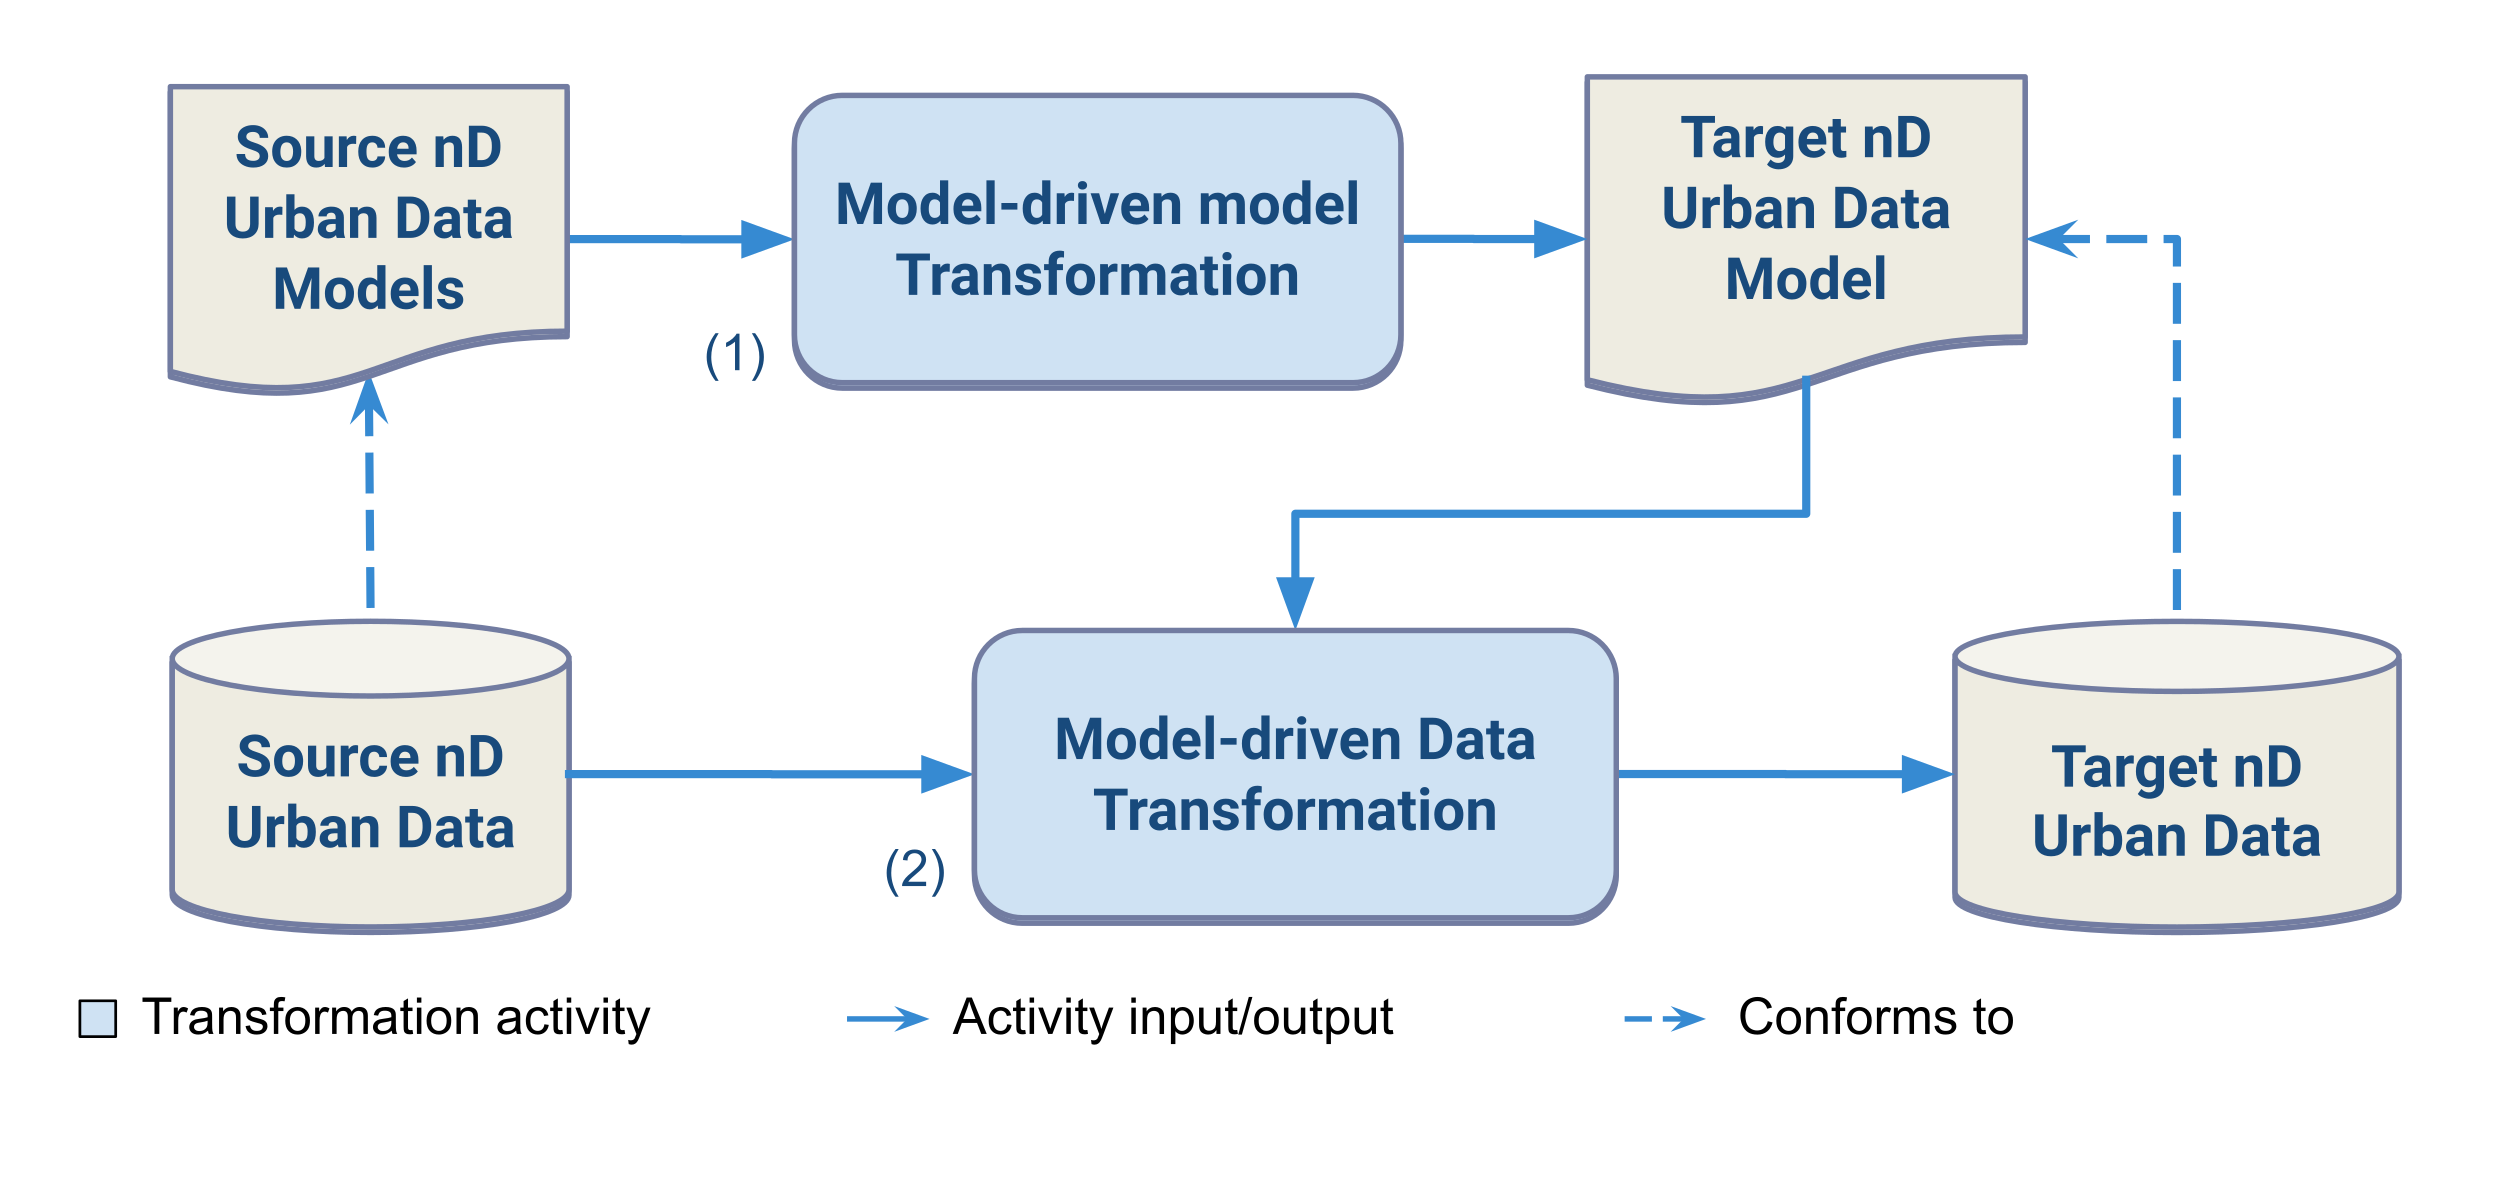<svg version="1.1" viewBox="0.0 0.0 917.076 434.869" fill="none" stroke="none" stroke-linecap="square" stroke-miterlimit="10" xmlns:xlink="http://www.w3.org/1999/xlink" xmlns="http://www.w3.org/2000/svg"><clipPath id="p.0"><path d="m0 0l917.076 0l0 434.869l-917.076 0l0 -434.869z" clip-rule="nonzero"/></clipPath><g clip-path="url(#p.0)"><path fill="#000000" fill-opacity="0.0" d="m0 0l917.076 0l0 434.869l-917.076 0z" fill-rule="evenodd"/><path fill="#000000" fill-opacity="0.0" d="m135.27 136.242l0.693 91.654" fill-rule="evenodd"/><path stroke="#368ad2" stroke-width="3.0" stroke-linejoin="round" stroke-linecap="butt" stroke-dasharray="12.0,9.0" d="m135.347 146.523l0.615 81.373" fill-rule="evenodd"/><path fill="#368ad2" stroke="#368ad2" stroke-width="3.0" stroke-linecap="butt" d="m135.347 146.523l3.399 3.348l-3.444 -9.244l-3.304 9.295z" fill-rule="evenodd"/><path fill="#cfe2f3" d="m29.306 367.124l13.134 0l0 13.134l-13.134 0z" fill-rule="evenodd"/><path stroke="#000000" stroke-width="1.0" stroke-linejoin="round" stroke-linecap="butt" d="m29.306 367.124l13.134 0l0 13.134l-13.134 0z" fill-rule="evenodd"/><path fill="#000000" fill-opacity="0.0" d="m42.833 352.37l290.992 0l0 65.795l-290.992 0z" fill-rule="evenodd"/><path fill="#000000" d="m56.677 379.29l0 -11.781l-4.406 0l0 -1.578l10.578 0l0 1.578l-4.406 0l0 11.781l-1.766 0zm7.078 0l0 -9.672l1.469 0l0 1.469q0.562 -1.031 1.031 -1.359q0.484 -0.328 1.062 -0.328q0.828 0 1.688 0.531l-0.562 1.516q-0.609 -0.359 -1.203 -0.359q-0.547 0 -0.969 0.328q-0.422 0.328 -0.609 0.891q-0.281 0.875 -0.281 1.922l0 5.062l-1.625 0zm12.541 -1.188q-0.922 0.766 -1.766 1.094q-0.828 0.312 -1.797 0.312q-1.594 0 -2.453 -0.781q-0.859 -0.781 -0.859 -1.984q0 -0.719 0.328 -1.297q0.328 -0.594 0.844 -0.938q0.531 -0.359 1.188 -0.547q0.469 -0.125 1.453 -0.25q1.984 -0.234 2.922 -0.562q0.016 -0.344 0.016 -0.422q0 -1.0 -0.469 -1.422q-0.625 -0.547 -1.875 -0.547q-1.156 0 -1.703 0.406q-0.547 0.406 -0.812 1.422l-1.609 -0.219q0.219 -1.016 0.719 -1.641q0.5 -0.641 1.453 -0.984q0.953 -0.344 2.188 -0.344q1.25 0 2.016 0.297q0.781 0.281 1.141 0.734q0.375 0.438 0.516 1.109q0.078 0.422 0.078 1.516l0 2.188q0 2.281 0.109 2.891q0.109 0.594 0.406 1.156l-1.703 0q-0.266 -0.516 -0.328 -1.188zm-0.141 -3.672q-0.891 0.375 -2.672 0.625q-1.016 0.141 -1.438 0.328q-0.422 0.188 -0.656 0.531q-0.219 0.344 -0.219 0.781q0 0.656 0.5 1.094q0.5 0.438 1.453 0.438q0.938 0 1.672 -0.406q0.75 -0.422 1.094 -1.141q0.266 -0.562 0.266 -1.641l0 -0.609zm4.204 4.859l0 -9.672l1.469 0l0 1.375q1.062 -1.594 3.078 -1.594q0.875 0 1.609 0.312q0.734 0.312 1.094 0.828q0.375 0.5 0.516 1.203q0.094 0.453 0.094 1.594l0 5.953l-1.641 0l0 -5.891q0 -1.0 -0.203 -1.484q-0.188 -0.5 -0.672 -0.797q-0.484 -0.297 -1.141 -0.297q-1.047 0 -1.812 0.672q-0.75 0.656 -0.75 2.516l0 5.281l-1.641 0zm9.719 -2.891l1.625 -0.25q0.125 0.969 0.75 1.5q0.625 0.516 1.75 0.516q1.125 0 1.672 -0.453q0.547 -0.469 0.547 -1.094q0 -0.547 -0.484 -0.875q-0.328 -0.219 -1.672 -0.547q-1.812 -0.469 -2.516 -0.797q-0.688 -0.328 -1.047 -0.906q-0.359 -0.594 -0.359 -1.312q0 -0.641 0.297 -1.188q0.297 -0.562 0.812 -0.922q0.375 -0.281 1.031 -0.469q0.672 -0.203 1.422 -0.203q1.141 0 2.0 0.328q0.859 0.328 1.266 0.891q0.422 0.562 0.578 1.5l-1.609 0.219q-0.109 -0.75 -0.641 -1.172q-0.516 -0.422 -1.469 -0.422q-1.141 0 -1.625 0.375q-0.469 0.375 -0.469 0.875q0 0.312 0.188 0.578q0.203 0.266 0.641 0.438q0.234 0.094 1.438 0.422q1.75 0.453 2.438 0.75q0.688 0.297 1.078 0.859q0.391 0.562 0.391 1.406q0 0.828 -0.484 1.547q-0.469 0.719 -1.375 1.125q-0.906 0.391 -2.047 0.391q-1.875 0 -2.875 -0.781q-0.984 -0.781 -1.25 -2.328zm10.375 2.891l0 -8.406l-1.453 0l0 -1.266l1.453 0l0 -1.031q0 -0.969 0.172 -1.453q0.234 -0.641 0.828 -1.031q0.594 -0.391 1.672 -0.391q0.688 0 1.531 0.156l-0.25 1.438q-0.5 -0.094 -0.953 -0.094q-0.75 0 -1.062 0.328q-0.312 0.312 -0.312 1.188l0 0.891l1.891 0l0 1.266l-1.891 0l0 8.406l-1.625 0zm4.183 -4.844q0 -2.688 1.484 -3.969q1.25 -1.078 3.047 -1.078q2.0 0 3.266 1.312q1.266 1.297 1.266 3.609q0 1.859 -0.562 2.938q-0.562 1.062 -1.641 1.656q-1.062 0.594 -2.328 0.594q-2.031 0 -3.281 -1.297q-1.25 -1.312 -1.25 -3.766zm1.688 0q0 1.859 0.797 2.797q0.812 0.922 2.047 0.922q1.219 0 2.031 -0.922q0.812 -0.938 0.812 -2.844q0 -1.797 -0.812 -2.719q-0.812 -0.922 -2.031 -0.922q-1.234 0 -2.047 0.922q-0.797 0.906 -0.797 2.766zm9.282 4.844l0 -9.672l1.469 0l0 1.469q0.562 -1.031 1.031 -1.359q0.484 -0.328 1.062 -0.328q0.828 0 1.688 0.531l-0.562 1.516q-0.609 -0.359 -1.203 -0.359q-0.547 0 -0.969 0.328q-0.422 0.328 -0.609 0.891q-0.281 0.875 -0.281 1.922l0 5.062l-1.625 0zm6.228 0l0 -9.672l1.469 0l0 1.359q0.453 -0.719 1.203 -1.141q0.766 -0.438 1.719 -0.438q1.078 0 1.766 0.453q0.687 0.438 0.969 1.234q1.156 -1.688 2.984 -1.688q1.453 0 2.219 0.797q0.781 0.797 0.781 2.453l0 6.641l-1.641 0l0 -6.094q0 -0.984 -0.156 -1.406q-0.156 -0.438 -0.578 -0.703q-0.422 -0.266 -0.984 -0.266q-1.016 0 -1.688 0.688q-0.672 0.672 -0.672 2.156l0 5.625l-1.641 0l0 -6.281q0 -1.094 -0.406 -1.641q-0.406 -0.547 -1.312 -0.547q-0.688 0 -1.281 0.359q-0.594 0.359 -0.859 1.062q-0.25 0.703 -0.25 2.031l0 5.016l-1.641 0zm21.853 -1.188q-0.922 0.766 -1.766 1.094q-0.828 0.312 -1.797 0.312q-1.594 0 -2.453 -0.781q-0.859 -0.781 -0.859 -1.984q0 -0.719 0.328 -1.297q0.328 -0.594 0.844 -0.938q0.531 -0.359 1.188 -0.547q0.469 -0.125 1.453 -0.25q1.984 -0.234 2.922 -0.562q0.016 -0.344 0.016 -0.422q0 -1.0 -0.469 -1.422q-0.625 -0.547 -1.875 -0.547q-1.156 0 -1.703 0.406q-0.547 0.406 -0.812 1.422l-1.609 -0.219q0.219 -1.016 0.719 -1.641q0.5 -0.641 1.453 -0.984q0.953 -0.344 2.188 -0.344q1.25 0 2.016 0.297q0.781 0.281 1.141 0.734q0.375 0.438 0.516 1.109q0.078 0.422 0.078 1.516l0 2.188q0 2.281 0.109 2.891q0.109 0.594 0.406 1.156l-1.703 0q-0.266 -0.516 -0.328 -1.188zm-0.141 -3.672q-0.891 0.375 -2.672 0.625q-1.016 0.141 -1.438 0.328q-0.422 0.188 -0.656 0.531q-0.219 0.344 -0.219 0.781q0 0.656 0.5 1.094q0.5 0.438 1.453 0.438q0.938 0 1.672 -0.406q0.75 -0.422 1.094 -1.141q0.266 -0.562 0.266 -1.641l0 -0.609zm7.782 3.391l0.234 1.453q-0.688 0.141 -1.234 0.141q-0.891 0 -1.391 -0.281q-0.484 -0.281 -0.688 -0.734q-0.203 -0.469 -0.203 -1.938l0 -5.578l-1.203 0l0 -1.266l1.203 0l0 -2.391l1.625 -0.984l0 3.375l1.656 0l0 1.266l-1.656 0l0 5.672q0 0.688 0.078 0.891q0.094 0.203 0.281 0.328q0.203 0.109 0.578 0.109q0.266 0 0.719 -0.062zm1.605 -10.0l0 -1.891l1.641 0l0 1.891l-1.641 0zm0 11.469l0 -9.672l1.641 0l0 9.672l-1.641 0zm3.535 -4.844q0 -2.688 1.484 -3.969q1.25 -1.078 3.047 -1.078q2.0 0 3.266 1.312q1.266 1.297 1.266 3.609q0 1.859 -0.562 2.938q-0.562 1.062 -1.641 1.656q-1.062 0.594 -2.328 0.594q-2.031 0 -3.281 -1.297q-1.25 -1.312 -1.25 -3.766zm1.688 0q0 1.859 0.797 2.797q0.812 0.922 2.047 0.922q1.219 0 2.031 -0.922q0.812 -0.938 0.812 -2.844q0 -1.797 -0.812 -2.719q-0.812 -0.922 -2.031 -0.922q-1.234 0 -2.047 0.922q-0.797 0.906 -0.797 2.766zm9.298 4.844l0 -9.672l1.469 0l0 1.375q1.062 -1.594 3.078 -1.594q0.875 0 1.609 0.312q0.734 0.312 1.094 0.828q0.375 0.5 0.516 1.203q0.094 0.453 0.094 1.594l0 5.953l-1.641 0l0 -5.891q0 -1.0 -0.203 -1.484q-0.188 -0.5 -0.672 -0.797q-0.484 -0.297 -1.141 -0.297q-1.047 0 -1.812 0.672q-0.75 0.656 -0.75 2.516l0 5.281l-1.641 0zm21.872 -1.188q-0.922 0.766 -1.766 1.094q-0.828 0.312 -1.797 0.312q-1.594 0 -2.453 -0.781q-0.859 -0.781 -0.859 -1.984q0 -0.719 0.328 -1.297q0.328 -0.594 0.844 -0.938q0.531 -0.359 1.188 -0.547q0.469 -0.125 1.453 -0.25q1.984 -0.234 2.922 -0.562q0.016 -0.344 0.016 -0.422q0 -1.0 -0.469 -1.422q-0.625 -0.547 -1.875 -0.547q-1.156 0 -1.703 0.406q-0.547 0.406 -0.812 1.422l-1.609 -0.219q0.219 -1.016 0.719 -1.641q0.5 -0.641 1.453 -0.984q0.953 -0.344 2.188 -0.344q1.25 0 2.016 0.297q0.781 0.281 1.141 0.734q0.375 0.438 0.516 1.109q0.078 0.422 0.078 1.516l0 2.188q0 2.281 0.109 2.891q0.109 0.594 0.406 1.156l-1.703 0q-0.266 -0.516 -0.328 -1.188zm-0.141 -3.672q-0.891 0.375 -2.672 0.625q-1.016 0.141 -1.438 0.328q-0.422 0.188 -0.656 0.531q-0.219 0.344 -0.219 0.781q0 0.656 0.5 1.094q0.5 0.438 1.453 0.438q0.938 0 1.672 -0.406q0.75 -0.422 1.094 -1.141q0.266 -0.562 0.266 -1.641l0 -0.609zm10.516 1.312l1.609 0.219q-0.266 1.656 -1.359 2.609q-1.078 0.938 -2.672 0.938q-1.984 0 -3.188 -1.297q-1.203 -1.297 -1.203 -3.719q0 -1.578 0.516 -2.75q0.516 -1.172 1.578 -1.75q1.062 -0.594 2.312 -0.594q1.578 0 2.578 0.797q1.0 0.797 1.281 2.266l-1.594 0.234q-0.234 -0.969 -0.812 -1.453q-0.578 -0.5 -1.391 -0.5q-1.234 0 -2.016 0.891q-0.781 0.891 -0.781 2.812q0 1.953 0.75 2.844q0.75 0.875 1.953 0.875q0.969 0 1.609 -0.594q0.656 -0.594 0.828 -1.828zm6.594 2.078l0.234 1.453q-0.688 0.141 -1.234 0.141q-0.891 0 -1.391 -0.281q-0.484 -0.281 -0.688 -0.734q-0.203 -0.469 -0.203 -1.938l0 -5.578l-1.203 0l0 -1.266l1.203 0l0 -2.391l1.625 -0.984l0 3.375l1.656 0l0 1.266l-1.656 0l0 5.672q0 0.688 0.078 0.891q0.094 0.203 0.281 0.328q0.203 0.109 0.578 0.109q0.266 0 0.719 -0.062zm1.605 -10.0l0 -1.891l1.641 0l0 1.891l-1.641 0zm0 11.469l0 -9.672l1.641 0l0 9.672l-1.641 0zm6.832 0l-3.688 -9.672l1.734 0l2.078 5.797q0.328 0.938 0.625 1.938q0.203 -0.766 0.609 -1.828l2.141 -5.906l1.688 0l-3.656 9.672l-1.531 0zm6.641 -11.469l0 -1.891l1.641 0l0 1.891l-1.641 0zm0 11.469l0 -9.672l1.641 0l0 9.672l-1.641 0zm7.723 -1.469l0.234 1.453q-0.688 0.141 -1.234 0.141q-0.891 0 -1.391 -0.281q-0.484 -0.281 -0.688 -0.734q-0.203 -0.469 -0.203 -1.938l0 -5.578l-1.203 0l0 -1.266l1.203 0l0 -2.391l1.625 -0.984l0 3.375l1.656 0l0 1.266l-1.656 0l0 5.672q0 0.688 0.078 0.891q0.094 0.203 0.281 0.328q0.203 0.109 0.578 0.109q0.266 0 0.719 -0.062zm1.527 5.188l-0.188 -1.531q0.547 0.141 0.938 0.141q0.547 0 0.875 -0.188q0.328 -0.172 0.547 -0.5q0.156 -0.25 0.5 -1.219q0.047 -0.141 0.141 -0.406l-3.672 -9.688l1.766 0l2.016 5.594q0.391 1.078 0.703 2.25q0.281 -1.125 0.672 -2.203l2.078 -5.641l1.641 0l-3.688 9.828q-0.594 1.609 -0.922 2.203q-0.438 0.812 -1.0 1.188q-0.562 0.375 -1.344 0.375q-0.484 0 -1.062 -0.203z" fill-rule="nonzero"/><path fill="#000000" fill-opacity="0.0" d="m340.501 352.37l558.394 0l0 65.795l-558.394 0z" fill-rule="evenodd"/><path fill="#000000" d="m349.469 379.29l5.125 -13.359l1.906 0l5.469 13.359l-2.016 0l-1.547 -4.047l-5.594 0l-1.469 4.047l-1.875 0zm3.859 -5.484l4.531 0l-1.406 -3.703q-0.625 -1.688 -0.938 -2.766q-0.266 1.281 -0.719 2.547l-1.469 3.922zm16.162 1.938l1.609 0.219q-0.266 1.656 -1.359 2.609q-1.078 0.938 -2.672 0.938q-1.984 0 -3.188 -1.297q-1.203 -1.297 -1.203 -3.719q0 -1.578 0.516 -2.75q0.516 -1.172 1.578 -1.75q1.062 -0.594 2.312 -0.594q1.578 0 2.578 0.797q1.0 0.797 1.281 2.266l-1.594 0.234q-0.234 -0.969 -0.812 -1.453q-0.578 -0.5 -1.391 -0.5q-1.234 0 -2.016 0.891q-0.781 0.891 -0.781 2.812q0 1.953 0.75 2.844q0.75 0.875 1.953 0.875q0.969 0 1.609 -0.594q0.656 -0.594 0.828 -1.828zm6.594 2.078l0.234 1.453q-0.688 0.141 -1.234 0.141q-0.891 0 -1.391 -0.281q-0.484 -0.281 -0.688 -0.734q-0.203 -0.469 -0.203 -1.938l0 -5.578l-1.203 0l0 -1.266l1.203 0l0 -2.391l1.625 -0.984l0 3.375l1.656 0l0 1.266l-1.656 0l0 5.672q0 0.688 0.078 0.891q0.094 0.203 0.281 0.328q0.203 0.109 0.578 0.109q0.266 0 0.719 -0.062zm1.605 -10.0l0 -1.891l1.641 0l0 1.891l-1.641 0zm0 11.469l0 -9.672l1.641 0l0 9.672l-1.641 0zm6.832 0l-3.688 -9.672l1.734 0l2.078 5.797q0.328 0.938 0.625 1.938q0.203 -0.766 0.609 -1.828l2.141 -5.906l1.688 0l-3.656 9.672l-1.531 0zm6.641 -11.469l0 -1.891l1.641 0l0 1.891l-1.641 0zm0 11.469l0 -9.672l1.641 0l0 9.672l-1.641 0zm7.723 -1.469l0.234 1.453q-0.688 0.141 -1.234 0.141q-0.891 0 -1.391 -0.281q-0.484 -0.281 -0.688 -0.734q-0.203 -0.469 -0.203 -1.938l0 -5.578l-1.203 0l0 -1.266l1.203 0l0 -2.391l1.625 -0.984l0 3.375l1.656 0l0 1.266l-1.656 0l0 5.672q0 0.688 0.078 0.891q0.094 0.203 0.281 0.328q0.203 0.109 0.578 0.109q0.266 0 0.719 -0.062zm1.527 5.188l-0.188 -1.531q0.547 0.141 0.938 0.141q0.547 0 0.875 -0.188q0.328 -0.172 0.547 -0.5q0.156 -0.25 0.5 -1.219q0.047 -0.141 0.141 -0.406l-3.672 -9.688l1.766 0l2.016 5.594q0.391 1.078 0.703 2.25q0.281 -1.125 0.672 -2.203l2.078 -5.641l1.641 0l-3.688 9.828q-0.594 1.609 -0.922 2.203q-0.438 0.812 -1.0 1.188q-0.562 0.375 -1.344 0.375q-0.484 0 -1.062 -0.203zm14.59 -15.188l0 -1.891l1.641 0l0 1.891l-1.641 0zm0 11.469l0 -9.672l1.641 0l0 9.672l-1.641 0zm4.145 0l0 -9.672l1.469 0l0 1.375q1.062 -1.594 3.078 -1.594q0.875 0 1.609 0.312q0.734 0.312 1.094 0.828q0.375 0.5 0.516 1.203q0.094 0.453 0.094 1.594l0 5.953l-1.641 0l0 -5.891q0 -1.0 -0.203 -1.484q-0.188 -0.5 -0.672 -0.797q-0.484 -0.297 -1.141 -0.297q-1.047 0 -1.812 0.672q-0.75 0.656 -0.75 2.516l0 5.281l-1.641 0zm10.376 3.703l0 -13.375l1.484 0l0 1.25q0.531 -0.734 1.188 -1.094q0.672 -0.375 1.625 -0.375q1.234 0 2.172 0.641q0.953 0.625 1.438 1.797q0.484 1.156 0.484 2.547q0 1.484 -0.531 2.672q-0.531 1.188 -1.547 1.828q-1.016 0.625 -2.141 0.625q-0.812 0 -1.469 -0.344q-0.656 -0.344 -1.062 -0.875l0 4.703l-1.641 0zm1.484 -8.484q0 1.859 0.75 2.766q0.766 0.891 1.828 0.891q1.094 0 1.875 -0.922q0.781 -0.938 0.781 -2.875q0 -1.844 -0.766 -2.766q-0.75 -0.922 -1.812 -0.922q-1.047 0 -1.859 0.984q-0.797 0.969 -0.797 2.844zm15.219 4.781l0 -1.422q-1.125 1.641 -3.062 1.641q-0.859 0 -1.609 -0.328q-0.734 -0.328 -1.094 -0.828q-0.359 -0.5 -0.5 -1.219q-0.109 -0.469 -0.109 -1.531l0 -5.984l1.641 0l0 5.359q0 1.281 0.109 1.734q0.156 0.641 0.656 1.016q0.5 0.375 1.234 0.375q0.734 0 1.375 -0.375q0.656 -0.391 0.922 -1.031q0.266 -0.656 0.266 -1.891l0 -5.188l1.641 0l0 9.672l-1.469 0zm7.626 -1.469l0.234 1.453q-0.688 0.141 -1.234 0.141q-0.891 0 -1.391 -0.281q-0.484 -0.281 -0.688 -0.734q-0.203 -0.469 -0.203 -1.938l0 -5.578l-1.203 0l0 -1.266l1.203 0l0 -2.391l1.625 -0.984l0 3.375l1.656 0l0 1.266l-1.656 0l0 5.672q0 0.688 0.078 0.891q0.094 0.203 0.281 0.328q0.203 0.109 0.578 0.109q0.266 0 0.719 -0.062zm0.371 1.703l3.875 -13.812l1.312 0l-3.859 13.812l-1.328 0zm5.808 -5.078q0 -2.688 1.484 -3.969q1.25 -1.078 3.047 -1.078q2.0 0 3.266 1.312q1.266 1.297 1.266 3.609q0 1.859 -0.562 2.938q-0.562 1.062 -1.641 1.656q-1.062 0.594 -2.328 0.594q-2.031 0 -3.281 -1.297q-1.25 -1.312 -1.25 -3.766zm1.688 0q0 1.859 0.797 2.797q0.812 0.922 2.047 0.922q1.219 0 2.031 -0.922q0.812 -0.938 0.812 -2.844q0 -1.797 -0.812 -2.719q-0.812 -0.922 -2.031 -0.922q-1.234 0 -2.047 0.922q-0.797 0.906 -0.797 2.766zm15.626 4.844l0 -1.422q-1.125 1.641 -3.062 1.641q-0.859 0 -1.609 -0.328q-0.734 -0.328 -1.094 -0.828q-0.359 -0.5 -0.5 -1.219q-0.109 -0.469 -0.109 -1.531l0 -5.984l1.641 0l0 5.359q0 1.281 0.109 1.734q0.156 0.641 0.656 1.016q0.5 0.375 1.234 0.375q0.734 0 1.375 -0.375q0.656 -0.391 0.922 -1.031q0.266 -0.656 0.266 -1.891l0 -5.188l1.641 0l0 9.672l-1.469 0zm7.626 -1.469l0.234 1.453q-0.688 0.141 -1.234 0.141q-0.891 0 -1.391 -0.281q-0.484 -0.281 -0.688 -0.734q-0.203 -0.469 -0.203 -1.938l0 -5.578l-1.203 0l0 -1.266l1.203 0l0 -2.391l1.625 -0.984l0 3.375l1.656 0l0 1.266l-1.656 0l0 5.672q0 0.688 0.078 0.891q0.094 0.203 0.281 0.328q0.203 0.109 0.578 0.109q0.266 0 0.719 -0.062zm1.605 5.172l0 -13.375l1.484 0l0 1.25q0.531 -0.734 1.188 -1.094q0.672 -0.375 1.625 -0.375q1.234 0 2.172 0.641q0.953 0.625 1.438 1.797q0.484 1.156 0.484 2.547q0 1.484 -0.531 2.672q-0.531 1.188 -1.547 1.828q-1.016 0.625 -2.141 0.625q-0.812 0 -1.469 -0.344q-0.656 -0.344 -1.062 -0.875l0 4.703l-1.641 0zm1.484 -8.484q0 1.859 0.75 2.766q0.766 0.891 1.828 0.891q1.094 0 1.875 -0.922q0.781 -0.938 0.781 -2.875q0 -1.844 -0.766 -2.766q-0.75 -0.922 -1.812 -0.922q-1.047 0 -1.859 0.984q-0.797 0.969 -0.797 2.844zm15.219 4.781l0 -1.422q-1.125 1.641 -3.062 1.641q-0.859 0 -1.609 -0.328q-0.734 -0.328 -1.094 -0.828q-0.359 -0.5 -0.5 -1.219q-0.109 -0.469 -0.109 -1.531l0 -5.984l1.641 0l0 5.359q0 1.281 0.109 1.734q0.156 0.641 0.656 1.016q0.5 0.375 1.234 0.375q0.734 0 1.375 -0.375q0.656 -0.391 0.922 -1.031q0.266 -0.656 0.266 -1.891l0 -5.188l1.641 0l0 9.672l-1.469 0zm7.626 -1.469l0.234 1.453q-0.688 0.141 -1.234 0.141q-0.891 0 -1.391 -0.281q-0.484 -0.281 -0.688 -0.734q-0.203 -0.469 -0.203 -1.938l0 -5.578l-1.203 0l0 -1.266l1.203 0l0 -2.391l1.625 -0.984l0 3.375l1.656 0l0 1.266l-1.656 0l0 5.672q0 0.688 0.078 0.891q0.094 0.203 0.281 0.328q0.203 0.109 0.578 0.109q0.266 0 0.719 -0.062z" fill-rule="nonzero"/><path fill="#000000" d="m648.47 374.603l1.766 0.453q-0.562 2.172 -2.0 3.328q-1.438 1.141 -3.531 1.141q-2.156 0 -3.516 -0.875q-1.344 -0.891 -2.062 -2.547q-0.703 -1.672 -0.703 -3.594q0 -2.078 0.797 -3.625q0.797 -1.562 2.266 -2.359q1.484 -0.812 3.25 -0.812q2.0 0 3.359 1.016q1.375 1.016 1.906 2.875l-1.734 0.406q-0.469 -1.453 -1.359 -2.109q-0.875 -0.672 -2.203 -0.672q-1.547 0 -2.578 0.734q-1.031 0.734 -1.453 1.984q-0.422 1.234 -0.422 2.562q0 1.703 0.5 2.969q0.5 1.266 1.547 1.906q1.047 0.625 2.266 0.625q1.484 0 2.516 -0.859q1.031 -0.859 1.391 -2.547zm3.129 -0.156q0 -2.688 1.484 -3.969q1.25 -1.078 3.047 -1.078q2.0 0 3.266 1.312q1.266 1.297 1.266 3.609q0 1.859 -0.562 2.938q-0.562 1.062 -1.641 1.656q-1.062 0.594 -2.328 0.594q-2.031 0 -3.281 -1.297q-1.25 -1.312 -1.25 -3.766zm1.688 0q0 1.859 0.797 2.797q0.812 0.922 2.047 0.922q1.219 0 2.031 -0.922q0.812 -0.938 0.812 -2.844q0 -1.797 -0.812 -2.719q-0.812 -0.922 -2.031 -0.922q-1.234 0 -2.047 0.922q-0.797 0.906 -0.797 2.766zm9.298 4.844l0 -9.672l1.469 0l0 1.375q1.062 -1.594 3.078 -1.594q0.875 0 1.609 0.312q0.734 0.312 1.094 0.828q0.375 0.5 0.516 1.203q0.094 0.453 0.094 1.594l0 5.953l-1.641 0l0 -5.891q0 -1.0 -0.203 -1.484q-0.188 -0.5 -0.672 -0.797q-0.484 -0.297 -1.141 -0.297q-1.047 0 -1.812 0.672q-0.75 0.656 -0.75 2.516l0 5.281l-1.641 0zm10.766 0l0 -8.406l-1.453 0l0 -1.266l1.453 0l0 -1.031q0 -0.969 0.172 -1.453q0.234 -0.641 0.828 -1.031q0.594 -0.391 1.672 -0.391q0.688 0 1.531 0.156l-0.25 1.438q-0.5 -0.094 -0.953 -0.094q-0.75 0 -1.062 0.328q-0.312 0.312 -0.312 1.188l0 0.891l1.891 0l0 1.266l-1.891 0l0 8.406l-1.625 0zm4.183 -4.844q0 -2.688 1.484 -3.969q1.25 -1.078 3.047 -1.078q2.0 0 3.266 1.312q1.266 1.297 1.266 3.609q0 1.859 -0.562 2.938q-0.562 1.062 -1.641 1.656q-1.062 0.594 -2.328 0.594q-2.031 0 -3.281 -1.297q-1.25 -1.312 -1.25 -3.766zm1.688 0q0 1.859 0.797 2.797q0.812 0.922 2.047 0.922q1.219 0 2.031 -0.922q0.812 -0.938 0.812 -2.844q0 -1.797 -0.812 -2.719q-0.812 -0.922 -2.031 -0.922q-1.234 0 -2.047 0.922q-0.797 0.906 -0.797 2.766zm9.282 4.844l0 -9.672l1.469 0l0 1.469q0.562 -1.031 1.031 -1.359q0.484 -0.328 1.062 -0.328q0.828 0 1.688 0.531l-0.562 1.516q-0.609 -0.359 -1.203 -0.359q-0.547 0 -0.969 0.328q-0.422 0.328 -0.609 0.891q-0.281 0.875 -0.281 1.922l0 5.062l-1.625 0zm6.228 0l0 -9.672l1.469 0l0 1.359q0.453 -0.719 1.203 -1.141q0.766 -0.438 1.719 -0.438q1.078 0 1.766 0.453q0.688 0.438 0.969 1.234q1.156 -1.688 2.984 -1.688q1.453 0 2.219 0.797q0.781 0.797 0.781 2.453l0 6.641l-1.641 0l0 -6.094q0 -0.984 -0.156 -1.406q-0.156 -0.438 -0.578 -0.703q-0.422 -0.266 -0.984 -0.266q-1.016 0 -1.688 0.688q-0.672 0.672 -0.672 2.156l0 5.625l-1.641 0l0 -6.281q0 -1.094 -0.406 -1.641q-0.406 -0.547 -1.312 -0.547q-0.688 0 -1.281 0.359q-0.594 0.359 -0.859 1.062q-0.25 0.703 -0.25 2.031l0 5.016l-1.641 0zm14.885 -2.891l1.625 -0.25q0.125 0.969 0.75 1.5q0.625 0.516 1.75 0.516q1.125 0 1.672 -0.453q0.547 -0.469 0.547 -1.094q0 -0.547 -0.484 -0.875q-0.328 -0.219 -1.672 -0.547q-1.812 -0.469 -2.516 -0.797q-0.688 -0.328 -1.047 -0.906q-0.359 -0.594 -0.359 -1.312q0 -0.641 0.297 -1.188q0.297 -0.562 0.812 -0.922q0.375 -0.281 1.031 -0.469q0.672 -0.203 1.422 -0.203q1.141 0 2.0 0.328q0.859 0.328 1.266 0.891q0.422 0.562 0.578 1.5l-1.609 0.219q-0.109 -0.75 -0.641 -1.172q-0.516 -0.422 -1.469 -0.422q-1.141 0 -1.625 0.375q-0.469 0.375 -0.469 0.875q0 0.312 0.188 0.578q0.203 0.266 0.641 0.438q0.234 0.094 1.438 0.422q1.75 0.453 2.438 0.75q0.688 0.297 1.078 0.859q0.391 0.562 0.391 1.406q0 0.828 -0.484 1.547q-0.469 0.719 -1.375 1.125q-0.906 0.391 -2.047 0.391q-1.875 0 -2.875 -0.781q-0.984 -0.781 -1.25 -2.328zm18.746 1.422l0.234 1.453q-0.688 0.141 -1.234 0.141q-0.891 0 -1.391 -0.281q-0.484 -0.281 -0.688 -0.734q-0.203 -0.469 -0.203 -1.938l0 -5.578l-1.203 0l0 -1.266l1.203 0l0 -2.391l1.625 -0.984l0 3.375l1.656 0l0 1.266l-1.656 0l0 5.672q0 0.688 0.078 0.891q0.094 0.203 0.281 0.328q0.203 0.109 0.578 0.109q0.266 0 0.719 -0.062zm0.996 -3.375q0 -2.688 1.484 -3.969q1.25 -1.078 3.047 -1.078q2.0 0 3.266 1.312q1.266 1.297 1.266 3.609q0 1.859 -0.562 2.938q-0.562 1.062 -1.641 1.656q-1.062 0.594 -2.328 0.594q-2.031 0 -3.281 -1.297q-1.25 -1.312 -1.25 -3.766zm1.688 0q0 1.859 0.797 2.797q0.812 0.922 2.047 0.922q1.219 0 2.031 -0.922q0.812 -0.938 0.812 -2.844q0 -1.797 -0.812 -2.719q-0.812 -0.922 -2.031 -0.922q-1.234 0 -2.047 0.922q-0.797 0.906 -0.797 2.766z" fill-rule="nonzero"/><path fill="#000000" fill-opacity="0.0" d="m625.823 373.779l-33.921 0" fill-rule="evenodd"/><path stroke="#368ad2" stroke-width="2.0" stroke-linejoin="round" stroke-linecap="butt" stroke-dasharray="8.0,6.0" d="m618.969 373.779l-27.067 0" fill-rule="evenodd"/><path fill="#368ad2" stroke="#368ad2" stroke-width="2.0" stroke-linecap="butt" d="m618.969 373.779l-2.249 2.249l6.18 -2.249l-6.18 -2.249z" fill-rule="evenodd"/><path fill="#000000" fill-opacity="0.0" d="m341.005 373.78l-29.291 0" fill-rule="evenodd"/><path stroke="#368ad2" stroke-width="2.0" stroke-linejoin="round" stroke-linecap="butt" d="m334.151 373.78l-22.437 0" fill-rule="evenodd"/><path fill="#368ad2" stroke="#368ad2" stroke-width="2.0" stroke-linecap="butt" d="m334.151 373.78l-2.249 2.249l6.18 -2.249l-6.18 -2.249z" fill-rule="evenodd"/><g filter="url(#shadowFilter-p.1)"><use xlink:href="#p.1" transform="matrix(1.0 0.0 0.0 1.0 0.0 2.0)"/></g><defs><filter id="shadowFilter-p.1" filterUnits="userSpaceOnUse"><feGaussianBlur in="SourceAlpha" stdDeviation="2.0" result="blur"/><feComponentTransfer in="blur" color-interpolation-filters="sRGB"><feFuncR type="linear" slope="0" intercept="0.0"/><feFuncG type="linear" slope="0" intercept="0.0"/><feFuncB type="linear" slope="0" intercept="0.0"/><feFuncA type="linear" slope="0.498" intercept="0"/></feComponentTransfer></filter></defs><g id="p.1"><path fill="#eeece1" d="m63.184 241.612l0 0c0 7.569 32.581 13.704 72.772 13.704c40.191 0 72.772 -6.135 72.772 -13.704l0 84.718c0 7.569 -32.581 13.704 -72.772 13.704c-40.191 0 -72.772 -6.135 -72.772 -13.704z" fill-rule="evenodd"/><path fill="#f4f3ed" d="m63.184 241.612l0 0c0 -7.569 32.581 -13.704 72.772 -13.704c40.191 0 72.772 6.135 72.772 13.704l0 0c0 7.569 -32.581 13.704 -72.772 13.704c-40.191 0 -72.772 -6.135 -72.772 -13.704z" fill-rule="evenodd"/><path fill="#000000" fill-opacity="0.0" d="m208.727 241.612l0 0c0 7.569 -32.581 13.704 -72.772 13.704c-40.191 0 -72.772 -6.135 -72.772 -13.704l0 0c0 -7.569 32.581 -13.704 72.772 -13.704c40.191 0 72.772 6.135 72.772 13.704l0 84.718c0 7.569 -32.581 13.704 -72.772 13.704c-40.191 0 -72.772 -6.135 -72.772 -13.704l0 -84.718" fill-rule="evenodd"/><path stroke="#727ca1" stroke-width="2.0" stroke-linejoin="round" stroke-linecap="butt" d="m208.727 241.612l0 0c0 7.569 -32.581 13.704 -72.772 13.704c-40.191 0 -72.772 -6.135 -72.772 -13.704l0 0c0 -7.569 32.581 -13.704 72.772 -13.704c40.191 0 72.772 6.135 72.772 13.704l0 84.718c0 7.569 -32.581 13.704 -72.772 13.704c-40.191 0 -72.772 -6.135 -72.772 -13.704l0 -84.718" fill-rule="evenodd"/><path fill="#184a7c" d="m95.947 280.812q0 -0.875 -0.625 -1.344q-0.625 -0.484 -2.25 -1.0q-1.625 -0.531 -2.578 -1.047q-2.578 -1.391 -2.578 -3.75q0 -1.234 0.688 -2.188q0.703 -0.969 2.0 -1.516q1.297 -0.547 2.906 -0.547q1.625 0 2.891 0.594q1.266 0.594 1.969 1.672q0.703 1.062 0.703 2.422l-3.109 0q0 -1.031 -0.656 -1.609q-0.656 -0.578 -1.844 -0.578q-1.156 0 -1.797 0.484q-0.625 0.484 -0.625 1.266q0 0.734 0.734 1.234q0.75 0.5 2.203 0.938q2.672 0.812 3.875 2.0q1.219 1.188 1.219 2.953q0 1.969 -1.484 3.094q-1.484 1.109 -4.0 1.109q-1.75 0 -3.188 -0.641q-1.438 -0.641 -2.203 -1.75q-0.75 -1.109 -0.75 -2.578l3.141 0q0 2.5 3.0 2.5q1.109 0 1.734 -0.453q0.625 -0.453 0.625 -1.266zm4.58 -1.75q0 -1.688 0.641 -3.0q0.656 -1.312 1.859 -2.016q1.219 -0.719 2.828 -0.719q2.281 0 3.719 1.391q1.438 1.391 1.609 3.781l0.016 0.781q0 2.594 -1.453 4.156q-1.438 1.562 -3.875 1.562q-2.438 0 -3.891 -1.562q-1.453 -1.562 -1.453 -4.25l0 -0.125zm3.016 0.219q0 1.594 0.594 2.453q0.609 0.844 1.734 0.844q1.094 0 1.703 -0.828q0.625 -0.844 0.625 -2.688q0 -1.578 -0.625 -2.438q-0.609 -0.875 -1.719 -0.875q-1.109 0 -1.719 0.859q-0.594 0.859 -0.594 2.672zm16.263 4.375q-1.109 1.344 -3.078 1.344q-1.812 0 -2.766 -1.031q-0.953 -1.047 -0.984 -3.062l0 -7.375l3.016 0l0 7.281q0 1.75 1.609 1.75q1.531 0 2.094 -1.062l0 -7.969l3.016 0l0 11.266l-2.828 0l-0.078 -1.141zm11.513 -7.312q-0.609 -0.078 -1.078 -0.078q-1.703 0 -2.234 1.156l0 7.375l-3.016 0l0 -11.266l2.844 0l0.078 1.344q0.906 -1.547 2.516 -1.547q0.5 0 0.938 0.125l-0.047 2.891zm5.941 6.234q0.828 0 1.344 -0.453q0.531 -0.469 0.547 -1.219l2.828 0q-0.016 1.141 -0.625 2.094q-0.609 0.953 -1.688 1.484q-1.062 0.516 -2.359 0.516q-2.406 0 -3.812 -1.531q-1.391 -1.531 -1.391 -4.25l0 -0.188q0 -2.609 1.375 -4.156q1.391 -1.547 3.812 -1.547q2.109 0 3.391 1.203q1.281 1.188 1.297 3.188l-2.828 0q-0.016 -0.875 -0.547 -1.422q-0.516 -0.547 -1.359 -0.547q-1.062 0 -1.594 0.766q-0.531 0.766 -0.531 2.484l0 0.312q0 1.75 0.531 2.516q0.531 0.75 1.609 0.75zm11.622 2.422q-2.484 0 -4.047 -1.516q-1.547 -1.516 -1.547 -4.047l0 -0.297q0 -1.703 0.656 -3.031q0.656 -1.344 1.859 -2.062q1.203 -0.719 2.75 -0.719q2.312 0 3.625 1.453q1.328 1.453 1.328 4.125l0 1.234l-7.172 0q0.156 1.109 0.891 1.781q0.734 0.656 1.859 0.656q1.734 0 2.719 -1.266l1.469 1.656q-0.672 0.969 -1.828 1.5q-1.156 0.531 -2.562 0.531zm-0.344 -9.25q-0.891 0 -1.453 0.609q-0.562 0.609 -0.719 1.734l4.188 0l0 -0.25q-0.016 -1.0 -0.547 -1.547q-0.516 -0.547 -1.469 -0.547zm14.762 -2.219l0.094 1.297q1.219 -1.5 3.25 -1.5q1.781 0 2.656 1.047q0.875 1.047 0.891 3.141l0 7.281l-3.0 0l0 -7.203q0 -0.969 -0.422 -1.391q-0.406 -0.438 -1.375 -0.438q-1.281 0 -1.906 1.078l0 7.953l-3.016 0l0 -11.266l2.828 0zm9.383 11.266l0 -15.156l4.656 0q2.0 0 3.578 0.906q1.578 0.891 2.453 2.547q0.891 1.656 0.891 3.781l0 0.688q0 2.125 -0.875 3.766q-0.859 1.641 -2.438 2.547q-1.578 0.906 -3.578 0.922l-4.688 0zm3.125 -12.625l0 10.109l1.5 0q1.844 0 2.812 -1.188q0.969 -1.203 0.984 -3.438l0 -0.797q0 -2.312 -0.969 -3.5q-0.953 -1.188 -2.797 -1.188l-1.531 0z" fill-rule="nonzero"/><path fill="#184a7c" d="m95.557 295.64l0 9.984q0 2.484 -1.562 3.938q-1.547 1.438 -4.25 1.438q-2.656 0 -4.219 -1.406q-1.562 -1.406 -1.594 -3.859l0 -10.094l3.125 0l0 10.0q0 1.484 0.719 2.172q0.719 0.688 1.969 0.688q2.641 0 2.688 -2.781l0 -10.078l3.125 0zm8.694 6.703q-0.609 -0.078 -1.078 -0.078q-1.703 0 -2.234 1.156l0 7.375l-3.016 0l0 -11.266l2.844 0l0.078 1.344q0.906 -1.547 2.516 -1.547q0.5 0 0.938 0.125l-0.047 2.891zm11.607 2.922q0 2.703 -1.156 4.219q-1.156 1.516 -3.234 1.516q-1.828 0 -2.922 -1.406l-0.141 1.203l-2.703 0l0 -16.0l3.016 0l0 5.734q1.031 -1.203 2.734 -1.203q2.062 0 3.234 1.516q1.172 1.5 1.172 4.25l0 0.172zm-3.016 -0.219q0 -1.703 -0.547 -2.484q-0.531 -0.797 -1.609 -0.797q-1.438 0 -1.969 1.172l0 4.453q0.547 1.188 2.0 1.188q1.453 0 1.906 -1.438q0.219 -0.688 0.219 -2.094zm11.398 5.75q-0.203 -0.406 -0.297 -1.016q-1.094 1.219 -2.844 1.219q-1.656 0 -2.75 -0.953q-1.094 -0.953 -1.094 -2.422q0 -1.781 1.328 -2.734q1.328 -0.969 3.844 -0.984l1.391 0l0 -0.641q0 -0.781 -0.406 -1.25q-0.406 -0.469 -1.266 -0.469q-0.766 0 -1.203 0.375q-0.422 0.359 -0.422 0.984l-3.016 0q0 -0.969 0.609 -1.797q0.609 -0.844 1.703 -1.312q1.109 -0.469 2.484 -0.469q2.078 0 3.297 1.047q1.234 1.031 1.234 2.938l0 4.875q0.016 1.609 0.438 2.438l0 0.172l-3.031 0zm-2.484 -2.094q0.656 0 1.219 -0.297q0.562 -0.297 0.844 -0.797l0 -1.938l-1.125 0q-2.266 0 -2.406 1.562l-0.016 0.172q0 0.562 0.391 0.938q0.406 0.359 1.094 0.359zm10.153 -9.172l0.094 1.297q1.219 -1.5 3.25 -1.5q1.781 0 2.656 1.047q0.875 1.047 0.891 3.141l0 7.281l-3.0 0l0 -7.203q0 -0.969 -0.422 -1.391q-0.406 -0.438 -1.375 -0.438q-1.281 0 -1.906 1.078l0 7.953l-3.016 0l0 -11.266l2.828 0zm14.694 11.266l0 -15.156l4.656 0q2.0 0 3.578 0.906q1.578 0.891 2.453 2.547q0.891 1.656 0.891 3.781l0 0.688q0 2.125 -0.875 3.766q-0.859 1.641 -2.438 2.547q-1.578 0.906 -3.578 0.922l-4.688 0zm3.125 -12.625l0 10.109l1.5 0q1.844 0 2.812 -1.188q0.969 -1.203 0.984 -3.438l0 -0.797q0 -2.312 -0.969 -3.5q-0.953 -1.188 -2.797 -1.188l-1.531 0zm17.064 12.625q-0.203 -0.406 -0.297 -1.016q-1.094 1.219 -2.844 1.219q-1.656 0 -2.75 -0.953q-1.094 -0.953 -1.094 -2.422q0 -1.781 1.328 -2.734q1.328 -0.969 3.844 -0.984l1.391 0l0 -0.641q0 -0.781 -0.406 -1.25q-0.406 -0.469 -1.266 -0.469q-0.766 0 -1.203 0.375q-0.422 0.359 -0.422 0.984l-3.016 0q0 -0.969 0.609 -1.797q0.609 -0.844 1.703 -1.312q1.109 -0.469 2.484 -0.469q2.078 0 3.297 1.047q1.234 1.031 1.234 2.938l0 4.875q0.016 1.609 0.438 2.438l0 0.172l-3.031 0zm-2.484 -2.094q0.656 0 1.219 -0.297q0.562 -0.297 0.844 -0.797l0 -1.938l-1.125 0q-2.266 0 -2.406 1.562l-0.016 0.172q0 0.562 0.391 0.938q0.406 0.359 1.094 0.359zm10.997 -11.938l0 2.766l1.922 0l0 2.203l-1.922 0l0 5.625q0 0.625 0.234 0.906q0.234 0.266 0.922 0.266q0.5 0 0.875 -0.078l0 2.281q-0.875 0.266 -1.812 0.266q-3.172 0 -3.234 -3.188l0 -6.078l-1.641 0l0 -2.203l1.641 0l0 -2.766l3.016 0zm10.128 14.031q-0.203 -0.406 -0.297 -1.016q-1.094 1.219 -2.844 1.219q-1.656 0 -2.75 -0.953q-1.094 -0.953 -1.094 -2.422q0 -1.781 1.328 -2.734q1.328 -0.969 3.844 -0.984l1.391 0l0 -0.641q0 -0.781 -0.406 -1.25q-0.406 -0.469 -1.266 -0.469q-0.766 0 -1.203 0.375q-0.422 0.359 -0.422 0.984l-3.016 0q0 -0.969 0.609 -1.797q0.609 -0.844 1.703 -1.312q1.109 -0.469 2.484 -0.469q2.078 0 3.297 1.047q1.234 1.031 1.234 2.938l0 4.875q0.016 1.609 0.438 2.438l0 0.172l-3.031 0zm-2.484 -2.094q0.656 0 1.219 -0.297q0.562 -0.297 0.844 -0.797l0 -1.938l-1.125 0q-2.266 0 -2.406 1.562l-0.016 0.172q0 0.562 0.391 0.938q0.406 0.359 1.094 0.359z" fill-rule="nonzero"/></g><g filter="url(#shadowFilter-p.2)"><use xlink:href="#p.2" transform="matrix(1.0 0.0 0.0 1.0 0.0 2.0)"/></g><defs><filter id="shadowFilter-p.2" filterUnits="userSpaceOnUse"><feGaussianBlur in="SourceAlpha" stdDeviation="2.0" result="blur"/><feComponentTransfer in="blur" color-interpolation-filters="sRGB"><feFuncR type="linear" slope="0" intercept="0.0"/><feFuncG type="linear" slope="0" intercept="0.0"/><feFuncB type="linear" slope="0" intercept="0.0"/><feFuncA type="linear" slope="0.498" intercept="0"/></feComponentTransfer></filter></defs><g id="p.2"><path fill="#eeece1" d="m717.167 240.786l0 0c0 7.095 36.452 12.846 81.417 12.846c44.966 0 81.417 -5.751 81.417 -12.846l0 86.433c0 7.095 -36.452 12.846 -81.417 12.846c-44.966 0 -81.417 -5.751 -81.417 -12.846z" fill-rule="evenodd"/><path fill="#f4f3ed" d="m717.167 240.786l0 0c0 -7.095 36.452 -12.846 81.417 -12.846c44.966 0 81.417 5.751 81.417 12.846l0 0c0 7.095 -36.452 12.846 -81.417 12.846c-44.966 0 -81.417 -5.751 -81.417 -12.846z" fill-rule="evenodd"/><path fill="#000000" fill-opacity="0.0" d="m880.001 240.786l0 0c0 7.095 -36.452 12.846 -81.417 12.846c-44.966 0 -81.417 -5.751 -81.417 -12.846l0 0c0 -7.095 36.452 -12.846 81.417 -12.846c44.966 0 81.417 5.751 81.417 12.846l0 86.433c0 7.095 -36.452 12.846 -81.417 12.846c-44.966 0 -81.417 -5.751 -81.417 -12.846l0 -86.433" fill-rule="evenodd"/><path stroke="#727ca1" stroke-width="2.0" stroke-linejoin="round" stroke-linecap="butt" d="m880.001 240.786l0 0c0 7.095 -36.452 12.846 -81.417 12.846c-44.966 0 -81.417 -5.751 -81.417 -12.846l0 0c0 -7.095 36.452 -12.846 81.417 -12.846c44.966 0 81.417 5.751 81.417 12.846l0 86.433c0 7.095 -36.452 12.846 -81.417 12.846c-44.966 0 -81.417 -5.751 -81.417 -12.846l0 -86.433" fill-rule="evenodd"/><path fill="#184a7c" d="m765.106 275.947l-4.641 0l0 12.625l-3.125 0l0 -12.625l-4.578 0l0 -2.531l12.344 0l0 2.531zm6.367 12.625q-0.203 -0.406 -0.297 -1.016q-1.094 1.219 -2.844 1.219q-1.656 0 -2.75 -0.953q-1.094 -0.953 -1.094 -2.422q0 -1.781 1.328 -2.734q1.328 -0.969 3.844 -0.984l1.391 0l0 -0.641q0 -0.781 -0.406 -1.25q-0.406 -0.469 -1.266 -0.469q-0.766 0 -1.203 0.375q-0.422 0.359 -0.422 0.984l-3.016 0q0 -0.969 0.609 -1.797q0.609 -0.844 1.703 -1.312q1.109 -0.469 2.484 -0.469q2.078 0 3.297 1.047q1.234 1.031 1.234 2.938l0 4.875q0.016 1.609 0.438 2.438l0 0.172l-3.031 0zm-2.484 -2.094q0.656 0 1.219 -0.297q0.562 -0.297 0.844 -0.797l0 -1.938l-1.125 0q-2.266 0 -2.406 1.562l-0.016 0.172q0 0.562 0.391 0.938q0.406 0.359 1.094 0.359zm13.716 -6.359q-0.609 -0.078 -1.078 -0.078q-1.703 0 -2.234 1.156l0 7.375l-3.016 0l0 -11.266l2.844 0l0.078 1.344q0.906 -1.547 2.516 -1.547q0.5 0 0.938 0.125l-0.047 2.891zm0.816 2.734q0 -2.594 1.234 -4.172q1.234 -1.578 3.328 -1.578q1.859 0 2.891 1.266l0.125 -1.062l2.719 0l0 10.891q0 1.484 -0.672 2.578q-0.672 1.094 -1.891 1.656q-1.219 0.578 -2.844 0.578q-1.25 0 -2.422 -0.5q-1.172 -0.484 -1.781 -1.266l1.328 -1.844q1.125 1.266 2.734 1.266q1.203 0 1.859 -0.641q0.672 -0.641 0.672 -1.812l0 -0.609q-1.047 1.172 -2.734 1.172q-2.031 0 -3.297 -1.578q-1.25 -1.594 -1.25 -4.219l0 -0.125zm3.016 0.219q0 1.531 0.609 2.406q0.609 0.859 1.688 0.859q1.375 0 1.969 -1.031l0 -4.734q-0.609 -1.031 -1.953 -1.031q-1.078 0 -1.703 0.891q-0.609 0.875 -0.609 2.641zm14.784 5.703q-2.484 0 -4.047 -1.516q-1.547 -1.516 -1.547 -4.047l0 -0.297q0 -1.703 0.656 -3.031q0.656 -1.344 1.859 -2.062q1.203 -0.719 2.75 -0.719q2.312 0 3.625 1.453q1.328 1.453 1.328 4.125l0 1.234l-7.172 0q0.156 1.109 0.891 1.781q0.734 0.656 1.859 0.656q1.734 0 2.719 -1.266l1.469 1.656q-0.672 0.969 -1.828 1.5q-1.156 0.531 -2.562 0.531zm-0.344 -9.25q-0.891 0 -1.453 0.609q-0.562 0.609 -0.719 1.734l4.188 0l0 -0.25q-0.016 -1.0 -0.547 -1.547q-0.516 -0.547 -1.469 -0.547zm10.294 -4.984l0 2.766l1.922 0l0 2.203l-1.922 0l0 5.625q0 0.625 0.234 0.906q0.234 0.266 0.922 0.266q0.5 0 0.875 -0.078l0 2.281q-0.875 0.266 -1.812 0.266q-3.172 0 -3.234 -3.188l0 -6.078l-1.641 0l0 -2.203l1.641 0l0 -2.766l3.016 0zm11.674 2.766l0.094 1.297q1.219 -1.5 3.25 -1.5q1.781 0 2.656 1.047q0.875 1.047 0.891 3.141l0 7.281l-3.0 0l0 -7.203q0 -0.969 -0.422 -1.391q-0.406 -0.438 -1.375 -0.438q-1.281 0 -1.906 1.078l0 7.953l-3.016 0l0 -11.266l2.828 0zm9.383 11.266l0 -15.156l4.656 0q2.0 0 3.578 0.906q1.578 0.891 2.453 2.547q0.891 1.656 0.891 3.781l0 0.688q0 2.125 -0.875 3.766q-0.859 1.641 -2.438 2.547q-1.578 0.906 -3.578 0.922l-4.688 0zm3.125 -12.625l0 10.109l1.5 0q1.844 0 2.812 -1.188q0.969 -1.203 0.984 -3.438l0 -0.797q0 -2.312 -0.969 -3.5q-0.953 -1.188 -2.797 -1.188l-1.531 0z" fill-rule="nonzero"/><path fill="#184a7c" d="m758.185 298.75l0 9.984q0 2.484 -1.562 3.938q-1.547 1.438 -4.25 1.438q-2.656 0 -4.219 -1.406q-1.562 -1.406 -1.594 -3.859l0 -10.094l3.125 0l0 10.0q0 1.484 0.719 2.172q0.719 0.688 1.969 0.688q2.641 0 2.688 -2.781l0 -10.078l3.125 0zm8.694 6.703q-0.609 -0.078 -1.078 -0.078q-1.703 0 -2.234 1.156l0 7.375l-3.016 0l0 -11.266l2.844 0l0.078 1.344q0.906 -1.547 2.516 -1.547q0.5 0 0.938 0.125l-0.047 2.891zm11.607 2.922q0 2.703 -1.156 4.219q-1.156 1.516 -3.234 1.516q-1.828 0 -2.922 -1.406l-0.141 1.203l-2.703 0l0 -16.0l3.016 0l0 5.734q1.031 -1.203 2.734 -1.203q2.062 0 3.234 1.516q1.172 1.5 1.172 4.25l0 0.172zm-3.016 -0.219q0 -1.703 -0.547 -2.484q-0.531 -0.797 -1.609 -0.797q-1.438 0 -1.969 1.172l0 4.453q0.547 1.188 2.0 1.188q1.453 0 1.906 -1.438q0.219 -0.688 0.219 -2.094zm11.398 5.75q-0.203 -0.406 -0.297 -1.016q-1.094 1.219 -2.844 1.219q-1.656 0 -2.75 -0.953q-1.094 -0.953 -1.094 -2.422q0 -1.781 1.328 -2.734q1.328 -0.969 3.844 -0.984l1.391 0l0 -0.641q0 -0.781 -0.406 -1.25q-0.406 -0.469 -1.266 -0.469q-0.766 0 -1.203 0.375q-0.422 0.359 -0.422 0.984l-3.016 0q0 -0.969 0.609 -1.797q0.609 -0.844 1.703 -1.312q1.109 -0.469 2.484 -0.469q2.078 0 3.297 1.047q1.234 1.031 1.234 2.938l0 4.875q0.016 1.609 0.438 2.438l0 0.172l-3.031 0zm-2.484 -2.094q0.656 0 1.219 -0.297q0.562 -0.297 0.844 -0.797l0 -1.938l-1.125 0q-2.266 0 -2.406 1.562l-0.016 0.172q0 0.562 0.391 0.938q0.406 0.359 1.094 0.359zm10.153 -9.172l0.094 1.297q1.219 -1.5 3.25 -1.5q1.781 0 2.656 1.047q0.875 1.047 0.891 3.141l0 7.281l-3.0 0l0 -7.203q0 -0.969 -0.422 -1.391q-0.406 -0.438 -1.375 -0.438q-1.281 0 -1.906 1.078l0 7.953l-3.016 0l0 -11.266l2.828 0zm14.694 11.266l0 -15.156l4.656 0q2.0 0 3.578 0.906q1.578 0.891 2.453 2.547q0.891 1.656 0.891 3.781l0 0.688q0 2.125 -0.875 3.766q-0.859 1.641 -2.438 2.547q-1.578 0.906 -3.578 0.922l-4.688 0zm3.125 -12.625l0 10.109l1.5 0q1.844 0 2.812 -1.188q0.969 -1.203 0.984 -3.438l0 -0.797q0 -2.312 -0.969 -3.5q-0.953 -1.188 -2.797 -1.188l-1.531 0zm17.064 12.625q-0.203 -0.406 -0.297 -1.016q-1.094 1.219 -2.844 1.219q-1.656 0 -2.75 -0.953q-1.094 -0.953 -1.094 -2.422q0 -1.781 1.328 -2.734q1.328 -0.969 3.844 -0.984l1.391 0l0 -0.641q0 -0.781 -0.406 -1.25q-0.406 -0.469 -1.266 -0.469q-0.766 0 -1.203 0.375q-0.422 0.359 -0.422 0.984l-3.016 0q0 -0.969 0.609 -1.797q0.609 -0.844 1.703 -1.312q1.109 -0.469 2.484 -0.469q2.078 0 3.297 1.047q1.234 1.031 1.234 2.938l0 4.875q0.016 1.609 0.438 2.438l0 0.172l-3.031 0zm-2.484 -2.094q0.656 0 1.219 -0.297q0.562 -0.297 0.844 -0.797l0 -1.938l-1.125 0q-2.266 0 -2.406 1.562l-0.016 0.172q0 0.562 0.391 0.938q0.406 0.359 1.094 0.359zm10.997 -11.938l0 2.766l1.922 0l0 2.203l-1.922 0l0 5.625q0 0.625 0.234 0.906q0.234 0.266 0.922 0.266q0.5 0 0.875 -0.078l0 2.281q-0.875 0.266 -1.812 0.266q-3.172 0 -3.234 -3.188l0 -6.078l-1.641 0l0 -2.203l1.641 0l0 -2.766l3.016 0zm10.128 14.031q-0.203 -0.406 -0.297 -1.016q-1.094 1.219 -2.844 1.219q-1.656 0 -2.75 -0.953q-1.094 -0.953 -1.094 -2.422q0 -1.781 1.328 -2.734q1.328 -0.969 3.844 -0.984l1.391 0l0 -0.641q0 -0.781 -0.406 -1.25q-0.406 -0.469 -1.266 -0.469q-0.766 0 -1.203 0.375q-0.422 0.359 -0.422 0.984l-3.016 0q0 -0.969 0.609 -1.797q0.609 -0.844 1.703 -1.312q1.109 -0.469 2.484 -0.469q2.078 0 3.297 1.047q1.234 1.031 1.234 2.938l0 4.875q0.016 1.609 0.438 2.438l0 0.172l-3.031 0zm-2.484 -2.094q0.656 0 1.219 -0.297q0.562 -0.297 0.844 -0.797l0 -1.938l-1.125 0q-2.266 0 -2.406 1.562l-0.016 0.172q0 0.562 0.391 0.938q0.406 0.359 1.094 0.359z" fill-rule="nonzero"/></g><path fill="#000000" fill-opacity="0.0" d="m208.041 87.712l41.701 0l0 0.063l41.701 0" fill-rule="evenodd"/><path stroke="#368ad2" stroke-width="3.0" stroke-linejoin="round" stroke-linecap="butt" d="m208.041 87.712l41.701 0l0 0.063l23.701 0" fill-rule="evenodd"/><path fill="#368ad2" stroke="#368ad2" stroke-width="3.0" stroke-linecap="butt" d="m273.442 92.73l13.614 -4.955l-13.614 -4.955z" fill-rule="evenodd"/><path fill="#000000" fill-opacity="0.0" d="m208.727 283.971l74.362 0l0 0.063l74.362 0" fill-rule="evenodd"/><path stroke="#368ad2" stroke-width="3.0" stroke-linejoin="round" stroke-linecap="butt" d="m208.727 283.971l74.362 0l0 0.063l56.362 0" fill-rule="evenodd"/><path fill="#368ad2" stroke="#368ad2" stroke-width="3.0" stroke-linecap="butt" d="m339.451 288.989l13.614 -4.955l-13.614 -4.955z" fill-rule="evenodd"/><g filter="url(#shadowFilter-p.3)"><use xlink:href="#p.3" transform="matrix(1.0 0.0 0.0 1.0 0.0 2.0)"/></g><defs><filter id="shadowFilter-p.3" filterUnits="userSpaceOnUse"><feGaussianBlur in="SourceAlpha" stdDeviation="2.0" result="blur"/><feComponentTransfer in="blur" color-interpolation-filters="sRGB"><feFuncR type="linear" slope="0" intercept="0.0"/><feFuncG type="linear" slope="0" intercept="0.0"/><feFuncB type="linear" slope="0" intercept="0.0"/><feFuncA type="linear" slope="0.498" intercept="0"/></feComponentTransfer></filter></defs><g id="p.3"><path fill="#eeece1" d="m582.283 28.192l160.6 0l0 95.412c-80.3 0 -80.3 36.354 -160.6 15.698z" fill-rule="evenodd"/><path stroke="#727ca1" stroke-width="2.0" stroke-linejoin="round" stroke-linecap="butt" d="m582.283 28.192l160.6 0l0 95.412c-80.3 0 -80.3 36.354 -160.6 15.698z" fill-rule="evenodd"/><path fill="#184a7c" d="m629.105 45.047l-4.641 0l0 12.625l-3.125 0l0 -12.625l-4.578 0l0 -2.531l12.344 0l0 2.531zm6.367 12.625q-0.203 -0.406 -0.297 -1.016q-1.094 1.219 -2.844 1.219q-1.656 0 -2.75 -0.953q-1.094 -0.953 -1.094 -2.422q0 -1.781 1.328 -2.734q1.328 -0.969 3.844 -0.984l1.391 0l0 -0.641q0 -0.781 -0.406 -1.25q-0.406 -0.469 -1.266 -0.469q-0.766 0 -1.203 0.375q-0.422 0.359 -0.422 0.984l-3.016 0q0 -0.969 0.609 -1.797q0.609 -0.844 1.703 -1.312q1.109 -0.469 2.484 -0.469q2.078 0 3.297 1.047q1.234 1.031 1.234 2.938l0 4.875q0.016 1.609 0.438 2.438l0 0.172l-3.031 0zm-2.484 -2.094q0.656 0 1.219 -0.297q0.562 -0.297 0.844 -0.797l0 -1.938l-1.125 0q-2.266 0 -2.406 1.562l-0.016 0.172q0 0.562 0.391 0.938q0.406 0.359 1.094 0.359zm13.716 -6.359q-0.609 -0.078 -1.078 -0.078q-1.703 0 -2.234 1.156l0 7.375l-3.016 0l0 -11.266l2.844 0l0.078 1.344q0.906 -1.547 2.516 -1.547q0.5 0 0.938 0.125l-0.047 2.891zm0.816 2.734q0 -2.594 1.234 -4.172q1.234 -1.578 3.328 -1.578q1.859 0 2.891 1.266l0.125 -1.062l2.719 0l0 10.891q0 1.484 -0.672 2.578q-0.672 1.094 -1.891 1.656q-1.219 0.578 -2.844 0.578q-1.25 0 -2.422 -0.5q-1.172 -0.484 -1.781 -1.266l1.328 -1.844q1.125 1.266 2.734 1.266q1.203 0 1.859 -0.641q0.672 -0.641 0.672 -1.812l0 -0.609q-1.047 1.172 -2.734 1.172q-2.031 0 -3.297 -1.578q-1.25 -1.594 -1.25 -4.219l0 -0.125zm3.016 0.219q0 1.531 0.609 2.406q0.609 0.859 1.688 0.859q1.375 0 1.969 -1.031l0 -4.734q-0.609 -1.031 -1.953 -1.031q-1.078 0 -1.703 0.891q-0.609 0.875 -0.609 2.641zm14.783 5.703q-2.484 0 -4.047 -1.516q-1.547 -1.516 -1.547 -4.047l0 -0.297q0 -1.703 0.656 -3.031q0.656 -1.344 1.859 -2.062q1.203 -0.719 2.75 -0.719q2.312 0 3.625 1.453q1.328 1.453 1.328 4.125l0 1.234l-7.172 0q0.156 1.109 0.891 1.781q0.734 0.656 1.859 0.656q1.734 0 2.719 -1.266l1.469 1.656q-0.672 0.969 -1.828 1.5q-1.156 0.531 -2.562 0.531zm-0.344 -9.25q-0.891 0 -1.453 0.609q-0.562 0.609 -0.719 1.734l4.188 0l0 -0.25q-0.016 -1.0 -0.547 -1.547q-0.516 -0.547 -1.469 -0.547zm10.294 -4.984l0 2.766l1.922 0l0 2.203l-1.922 0l0 5.625q0 0.625 0.234 0.906q0.234 0.266 0.922 0.266q0.5 0 0.875 -0.078l0 2.281q-0.875 0.266 -1.812 0.266q-3.172 0 -3.234 -3.188l0 -6.078l-1.641 0l0 -2.203l1.641 0l0 -2.766l3.016 0zm11.674 2.766l0.094 1.297q1.219 -1.5 3.25 -1.5q1.781 0 2.656 1.047q0.875 1.047 0.891 3.141l0 7.281l-3.0 0l0 -7.203q0 -0.969 -0.422 -1.391q-0.406 -0.438 -1.375 -0.438q-1.281 0 -1.906 1.078l0 7.953l-3.016 0l0 -11.266l2.828 0zm9.383 11.266l0 -15.156l4.656 0q2.0 0 3.578 0.906q1.578 0.891 2.453 2.547q0.891 1.656 0.891 3.781l0 0.688q0 2.125 -0.875 3.766q-0.859 1.641 -2.438 2.547q-1.578 0.906 -3.578 0.922l-4.688 0zm3.125 -12.625l0 10.109l1.5 0q1.844 0 2.812 -1.188q0.969 -1.203 0.984 -3.438l0 -0.797q0 -2.312 -0.969 -3.5q-0.953 -1.188 -2.797 -1.188l-1.531 0z" fill-rule="nonzero"/><path fill="#184a7c" d="m622.185 68.515l0 9.984q0 2.484 -1.562 3.938q-1.547 1.438 -4.25 1.438q-2.656 0 -4.219 -1.406q-1.562 -1.406 -1.594 -3.859l0 -10.094l3.125 0l0 10.0q0 1.484 0.719 2.172q0.719 0.688 1.969 0.688q2.641 0 2.688 -2.781l0 -10.078l3.125 0zm8.695 6.703q-0.609 -0.078 -1.078 -0.078q-1.703 0 -2.234 1.156l0 7.375l-3.016 0l0 -11.266l2.844 0l0.078 1.344q0.906 -1.547 2.516 -1.547q0.5 0 0.938 0.125l-0.047 2.891zm11.607 2.922q0 2.703 -1.156 4.219q-1.156 1.516 -3.234 1.516q-1.828 0 -2.922 -1.406l-0.141 1.203l-2.703 0l0 -16.0l3.016 0l0 5.734q1.031 -1.203 2.734 -1.203q2.062 0 3.234 1.516q1.172 1.5 1.172 4.25l0 0.172zm-3.016 -0.219q0 -1.703 -0.547 -2.484q-0.531 -0.797 -1.609 -0.797q-1.438 0 -1.969 1.172l0 4.453q0.547 1.188 2.0 1.188q1.453 0 1.906 -1.438q0.219 -0.688 0.219 -2.094zm11.398 5.75q-0.203 -0.406 -0.297 -1.016q-1.094 1.219 -2.844 1.219q-1.656 0 -2.75 -0.953q-1.094 -0.953 -1.094 -2.422q0 -1.781 1.328 -2.734q1.328 -0.969 3.844 -0.984l1.391 0l0 -0.641q0 -0.781 -0.406 -1.25q-0.406 -0.469 -1.266 -0.469q-0.766 0 -1.203 0.375q-0.422 0.359 -0.422 0.984l-3.016 0q0 -0.969 0.609 -1.797q0.609 -0.844 1.703 -1.312q1.109 -0.469 2.484 -0.469q2.078 0 3.297 1.047q1.234 1.031 1.234 2.938l0 4.875q0.016 1.609 0.438 2.438l0 0.172l-3.031 0zm-2.484 -2.094q0.656 0 1.219 -0.297q0.562 -0.297 0.844 -0.797l0 -1.938l-1.125 0q-2.266 0 -2.406 1.562l-0.016 0.172q0 0.562 0.391 0.938q0.406 0.359 1.094 0.359zm10.153 -9.172l0.094 1.297q1.219 -1.5 3.25 -1.5q1.781 0 2.656 1.047q0.875 1.047 0.891 3.141l0 7.281l-3.0 0l0 -7.203q0 -0.969 -0.422 -1.391q-0.406 -0.438 -1.375 -0.438q-1.281 0 -1.906 1.078l0 7.953l-3.016 0l0 -11.266l2.828 0zm14.694 11.266l0 -15.156l4.656 0q2.0 0 3.578 0.906q1.578 0.891 2.453 2.547q0.891 1.656 0.891 3.781l0 0.688q0 2.125 -0.875 3.766q-0.859 1.641 -2.438 2.547q-1.578 0.906 -3.578 0.922l-4.688 0zm3.125 -12.625l0 10.109l1.5 0q1.844 0 2.812 -1.188q0.969 -1.203 0.984 -3.438l0 -0.797q0 -2.312 -0.969 -3.5q-0.953 -1.188 -2.797 -1.188l-1.531 0zm17.064 12.625q-0.203 -0.406 -0.297 -1.016q-1.094 1.219 -2.844 1.219q-1.656 0 -2.75 -0.953q-1.094 -0.953 -1.094 -2.422q0 -1.781 1.328 -2.734q1.328 -0.969 3.844 -0.984l1.391 0l0 -0.641q0 -0.781 -0.406 -1.25q-0.406 -0.469 -1.266 -0.469q-0.766 0 -1.203 0.375q-0.422 0.359 -0.422 0.984l-3.016 0q0 -0.969 0.609 -1.797q0.609 -0.844 1.703 -1.312q1.109 -0.469 2.484 -0.469q2.078 0 3.297 1.047q1.234 1.031 1.234 2.938l0 4.875q0.016 1.609 0.438 2.438l0 0.172l-3.031 0zm-2.484 -2.094q0.656 0 1.219 -0.297q0.562 -0.297 0.844 -0.797l0 -1.938l-1.125 0q-2.266 0 -2.406 1.562l-0.016 0.172q0 0.562 0.391 0.938q0.406 0.359 1.094 0.359zm10.997 -11.938l0 2.766l1.922 0l0 2.203l-1.922 0l0 5.625q0 0.625 0.234 0.906q0.234 0.266 0.922 0.266q0.5 0 0.875 -0.078l0 2.281q-0.875 0.266 -1.812 0.266q-3.172 0 -3.234 -3.188l0 -6.078l-1.641 0l0 -2.203l1.641 0l0 -2.766l3.016 0zm10.128 14.031q-0.203 -0.406 -0.297 -1.016q-1.094 1.219 -2.844 1.219q-1.656 0 -2.75 -0.953q-1.094 -0.953 -1.094 -2.422q0 -1.781 1.328 -2.734q1.328 -0.969 3.844 -0.984l1.391 0l0 -0.641q0 -0.781 -0.406 -1.25q-0.406 -0.469 -1.266 -0.469q-0.766 0 -1.203 0.375q-0.422 0.359 -0.422 0.984l-3.016 0q0 -0.969 0.609 -1.797q0.609 -0.844 1.703 -1.312q1.109 -0.469 2.484 -0.469q2.078 0 3.297 1.047q1.234 1.031 1.234 2.938l0 4.875q0.016 1.609 0.438 2.438l0 0.172l-3.031 0zm-2.484 -2.094q0.656 0 1.219 -0.297q0.562 -0.297 0.844 -0.797l0 -1.938l-1.125 0q-2.266 0 -2.406 1.562l-0.016 0.172q0 0.562 0.391 0.938q0.406 0.359 1.094 0.359z" fill-rule="nonzero"/><path fill="#184a7c" d="m638.049 94.515l3.891 10.984l3.875 -10.984l4.109 0l0 15.156l-3.141 0l0 -4.141l0.312 -7.156l-4.094 11.297l-2.141 0l-4.078 -11.281l0.312 7.141l0 4.141l-3.125 0l0 -15.156l4.078 0zm13.933 9.422q0 -1.688 0.641 -3.0q0.656 -1.312 1.859 -2.016q1.219 -0.719 2.828 -0.719q2.281 0 3.719 1.391q1.438 1.391 1.609 3.781l0.016 0.781q0 2.594 -1.453 4.156q-1.438 1.562 -3.875 1.562q-2.438 0 -3.891 -1.562q-1.453 -1.562 -1.453 -4.25l0 -0.125zm3.016 0.219q0 1.594 0.594 2.453q0.609 0.844 1.734 0.844q1.094 0 1.703 -0.828q0.625 -0.844 0.625 -2.688q0 -1.578 -0.625 -2.438q-0.609 -0.875 -1.719 -0.875q-1.109 0 -1.719 0.859q-0.594 0.859 -0.594 2.672zm9.044 -0.203q0 -2.641 1.172 -4.188q1.188 -1.562 3.25 -1.562q1.641 0 2.719 1.219l0 -5.75l3.016 0l0 16.0l-2.719 0l-0.141 -1.203q-1.125 1.406 -2.906 1.406q-1.984 0 -3.188 -1.562q-1.203 -1.562 -1.203 -4.359zm3.016 0.219q0 1.578 0.547 2.422q0.547 0.844 1.609 0.844q1.391 0 1.969 -1.172l0 -4.453q-0.562 -1.172 -1.953 -1.172q-2.172 0 -2.172 3.531zm14.659 5.703q-2.484 0 -4.047 -1.516q-1.547 -1.516 -1.547 -4.047l0 -0.297q0 -1.703 0.656 -3.031q0.656 -1.344 1.859 -2.062q1.203 -0.719 2.75 -0.719q2.312 0 3.625 1.453q1.328 1.453 1.328 4.125l0 1.234l-7.172 0q0.156 1.109 0.891 1.781q0.734 0.656 1.859 0.656q1.734 0 2.719 -1.266l1.469 1.656q-0.672 0.969 -1.828 1.5q-1.156 0.531 -2.562 0.531zm-0.344 -9.25q-0.891 0 -1.453 0.609q-0.562 0.609 -0.719 1.734l4.188 0l0 -0.25q-0.016 -1.0 -0.547 -1.547q-0.516 -0.547 -1.469 -0.547zm9.857 9.047l-3.016 0l0 -16.0l3.016 0l0 16.0z" fill-rule="nonzero"/></g><path fill="#000000" fill-opacity="0.0" d="m498.882 87.617l41.701 0l0 0.063l41.701 0" fill-rule="evenodd"/><path stroke="#368ad2" stroke-width="3.0" stroke-linejoin="round" stroke-linecap="butt" d="m498.882 87.617l41.701 0l0 0.063l23.701 0" fill-rule="evenodd"/><path fill="#368ad2" stroke="#368ad2" stroke-width="3.0" stroke-linecap="butt" d="m564.283 92.635l13.614 -4.955l-13.614 -4.955z" fill-rule="evenodd"/><path fill="#000000" fill-opacity="0.0" d="m592.883 283.94l62.142 0l0 0.063l62.142 0" fill-rule="evenodd"/><path stroke="#368ad2" stroke-width="3.0" stroke-linejoin="round" stroke-linecap="butt" d="m592.883 283.94l62.142 0l0 0.063l44.142 0" fill-rule="evenodd"/><path fill="#368ad2" stroke="#368ad2" stroke-width="3.0" stroke-linecap="butt" d="m699.167 288.958l13.614 -4.955l-13.614 -4.955z" fill-rule="evenodd"/><path fill="#000000" fill-opacity="0.0" d="m742.883 87.68l55.685 0l0 140.252" fill-rule="evenodd"/><path stroke="#368ad2" stroke-width="3.0" stroke-linejoin="round" stroke-linecap="butt" stroke-dasharray="12.0,9.0" d="m753.164 87.68l45.404 0l0 140.252" fill-rule="evenodd"/><path fill="#368ad2" stroke="#368ad2" stroke-width="3.0" stroke-linecap="butt" d="m753.164 87.68l3.374 -3.374l-9.269 3.374l9.269 3.374z" fill-rule="evenodd"/><path fill="#000000" fill-opacity="0.0" d="m662.583 139.302l0 49.163l-187.402 0l0 42.806" fill-rule="evenodd"/><path stroke="#368ad2" stroke-width="3.0" stroke-linejoin="round" stroke-linecap="butt" d="m662.583 139.302l0 49.163l-187.402 0l0 24.806" fill-rule="evenodd"/><path fill="#368ad2" stroke="#368ad2" stroke-width="3.0" stroke-linecap="butt" d="m470.227 213.27l4.955 13.614l4.955 -13.614z" fill-rule="evenodd"/><path fill="#000000" fill-opacity="0.0" d="m249.102 108.882l42.331 0l0 40.189l-42.331 0z" fill-rule="evenodd"/><path fill="#184a7c" d="m262.462 139.724q-1.359 -1.703 -2.297 -4.0q-0.938 -2.297 -0.938 -4.766q0 -2.156 0.703 -4.141q0.828 -2.312 2.531 -4.594l1.172 0q-1.094 1.891 -1.453 2.703q-0.547 1.25 -0.875 2.625q-0.391 1.703 -0.391 3.422q0 4.375 2.719 8.75l-1.172 0zm8.806 -3.922l-1.641 0l0 -10.453q-0.594 0.562 -1.562 1.141q-0.953 0.562 -1.719 0.844l0 -1.594q1.375 -0.641 2.406 -1.562q1.031 -0.922 1.453 -1.781l1.062 0l0 13.406zm5.735 3.922l-1.188 0q2.734 -4.375 2.734 -8.75q0 -1.719 -0.391 -3.391q-0.312 -1.375 -0.875 -2.625q-0.359 -0.828 -1.469 -2.734l1.188 0q1.703 2.281 2.531 4.594q0.688 1.984 0.688 4.141q0 2.469 -0.938 4.766q-0.938 2.297 -2.281 4.0z" fill-rule="nonzero"/><path fill="#000000" fill-opacity="0.0" d="m315.126 298.109l42.331 0l0 40.189l-42.331 0z" fill-rule="evenodd"/><path fill="#184a7c" d="m328.486 328.95q-1.359 -1.703 -2.297 -4.0q-0.938 -2.297 -0.938 -4.766q0 -2.156 0.703 -4.141q0.828 -2.312 2.531 -4.594l1.172 0q-1.094 1.891 -1.453 2.703q-0.547 1.25 -0.875 2.625q-0.391 1.703 -0.391 3.422q0 4.375 2.719 8.75l-1.172 0zm11.244 -5.5l0 1.578l-8.828 0q-0.016 -0.594 0.188 -1.141q0.344 -0.906 1.078 -1.781q0.75 -0.875 2.156 -2.016q2.172 -1.781 2.938 -2.828q0.766 -1.047 0.766 -1.969q0 -0.984 -0.703 -1.641q-0.688 -0.672 -1.812 -0.672q-1.188 0 -1.906 0.719q-0.703 0.703 -0.703 1.953l-1.688 -0.172q0.172 -1.891 1.297 -2.875q1.141 -0.984 3.031 -0.984q1.922 0 3.047 1.062q1.125 1.062 1.125 2.641q0 0.797 -0.328 1.578q-0.328 0.781 -1.094 1.641q-0.75 0.844 -2.531 2.344q-1.469 1.234 -1.891 1.688q-0.422 0.438 -0.688 0.875l6.547 0zm3.298 5.5l-1.188 0q2.734 -4.375 2.734 -8.75q0 -1.719 -0.391 -3.391q-0.312 -1.375 -0.875 -2.625q-0.359 -0.828 -1.469 -2.734l1.188 0q1.703 2.281 2.531 4.594q0.688 1.984 0.688 4.141q0 2.469 -0.938 4.766q-0.938 2.297 -2.281 4.0z" fill-rule="nonzero"/><g filter="url(#shadowFilter-p.4)"><use xlink:href="#p.4" transform="matrix(1.0 0.0 0.0 1.0 0.0 2.0)"/></g><defs><filter id="shadowFilter-p.4" filterUnits="userSpaceOnUse"><feGaussianBlur in="SourceAlpha" stdDeviation="2.0" result="blur"/><feComponentTransfer in="blur" color-interpolation-filters="sRGB"><feFuncR type="linear" slope="0" intercept="0.0"/><feFuncG type="linear" slope="0" intercept="0.0"/><feFuncB type="linear" slope="0" intercept="0.0"/><feFuncA type="linear" slope="0.498" intercept="0"/></feComponentTransfer></filter></defs><g id="p.4"><path fill="#eeece1" d="m62.499 31.787l145.542 0l0 89.697c-72.771 0 -72.771 34.176 -145.542 14.758z" fill-rule="evenodd"/><path stroke="#727ca1" stroke-width="2.0" stroke-linejoin="round" stroke-linecap="butt" d="m62.499 31.787l145.542 0l0 89.697c-72.771 0 -72.771 34.176 -145.542 14.758z" fill-rule="evenodd"/><path fill="#184a7c" d="m95.261 57.283q0 -0.875 -0.625 -1.344q-0.625 -0.484 -2.25 -1.0q-1.625 -0.531 -2.578 -1.047q-2.578 -1.391 -2.578 -3.75q0 -1.234 0.688 -2.188q0.703 -0.969 2.0 -1.516q1.297 -0.547 2.906 -0.547q1.625 0 2.891 0.594q1.266 0.594 1.969 1.672q0.703 1.062 0.703 2.422l-3.109 0q0 -1.031 -0.656 -1.609q-0.656 -0.578 -1.844 -0.578q-1.156 0 -1.797 0.484q-0.625 0.484 -0.625 1.266q0 0.734 0.734 1.234q0.75 0.5 2.203 0.938q2.672 0.812 3.875 2.0q1.219 1.188 1.219 2.953q0 1.969 -1.484 3.094q-1.484 1.109 -4.0 1.109q-1.75 0 -3.188 -0.641q-1.438 -0.641 -2.203 -1.75q-0.75 -1.109 -0.75 -2.578l3.141 0q0 2.5 3.0 2.5q1.109 0 1.734 -0.453q0.625 -0.453 0.625 -1.266zm4.58 -1.75q0 -1.688 0.641 -3.0q0.656 -1.312 1.859 -2.016q1.219 -0.719 2.828 -0.719q2.281 0 3.719 1.391q1.438 1.391 1.609 3.781l0.016 0.781q0 2.594 -1.453 4.156q-1.438 1.562 -3.875 1.562q-2.438 0 -3.891 -1.562q-1.453 -1.562 -1.453 -4.25l0 -0.125zm3.016 0.219q0 1.594 0.594 2.453q0.609 0.844 1.734 0.844q1.094 0 1.703 -0.828q0.625 -0.844 0.625 -2.688q0 -1.578 -0.625 -2.438q-0.609 -0.875 -1.719 -0.875q-1.109 0 -1.719 0.859q-0.594 0.859 -0.594 2.672zm16.263 4.375q-1.109 1.344 -3.078 1.344q-1.812 0 -2.766 -1.031q-0.953 -1.047 -0.984 -3.062l0 -7.375l3.016 0l0 7.281q0 1.75 1.609 1.75q1.531 0 2.094 -1.062l0 -7.969l3.016 0l0 11.266l-2.828 0l-0.078 -1.141zm11.513 -7.312q-0.609 -0.078 -1.078 -0.078q-1.703 0 -2.234 1.156l0 7.375l-3.016 0l0 -11.266l2.844 0l0.078 1.344q0.906 -1.547 2.516 -1.547q0.5 0 0.938 0.125l-0.047 2.891zm5.941 6.234q0.828 0 1.344 -0.453q0.531 -0.469 0.547 -1.219l2.828 0q-0.016 1.141 -0.625 2.094q-0.609 0.953 -1.688 1.484q-1.062 0.516 -2.359 0.516q-2.406 0 -3.812 -1.531q-1.391 -1.531 -1.391 -4.25l0 -0.188q0 -2.609 1.375 -4.156q1.391 -1.547 3.812 -1.547q2.109 0 3.391 1.203q1.281 1.188 1.297 3.188l-2.828 0q-0.016 -0.875 -0.547 -1.422q-0.516 -0.547 -1.359 -0.547q-1.062 0 -1.594 0.766q-0.531 0.766 -0.531 2.484l0 0.312q0 1.75 0.531 2.516q0.531 0.75 1.609 0.75zm11.622 2.422q-2.484 0 -4.047 -1.516q-1.547 -1.516 -1.547 -4.047l0 -0.297q0 -1.703 0.656 -3.031q0.656 -1.344 1.859 -2.062q1.203 -0.719 2.75 -0.719q2.312 0 3.625 1.453q1.328 1.453 1.328 4.125l0 1.234l-7.172 0q0.156 1.109 0.891 1.781q0.734 0.656 1.859 0.656q1.734 0 2.719 -1.266l1.469 1.656q-0.672 0.969 -1.828 1.5q-1.156 0.531 -2.562 0.531zm-0.344 -9.25q-0.891 0 -1.453 0.609q-0.562 0.609 -0.719 1.734l4.188 0l0 -0.25q-0.016 -1.0 -0.547 -1.547q-0.516 -0.547 -1.469 -0.547zm14.762 -2.219l0.094 1.297q1.219 -1.5 3.25 -1.5q1.781 0 2.656 1.047q0.875 1.047 0.891 3.141l0 7.281l-3.0 0l0 -7.203q0 -0.969 -0.422 -1.391q-0.406 -0.438 -1.375 -0.438q-1.281 0 -1.906 1.078l0 7.953l-3.016 0l0 -11.266l2.828 0zm9.383 11.266l0 -15.156l4.656 0q2.0 0 3.578 0.906q1.578 0.891 2.453 2.547q0.891 1.656 0.891 3.781l0 0.688q0 2.125 -0.875 3.766q-0.859 1.641 -2.438 2.547q-1.578 0.906 -3.578 0.922l-4.688 0zm3.125 -12.625l0 10.109l1.5 0q1.844 0 2.812 -1.188q0.969 -1.203 0.984 -3.438l0 -0.797q0 -2.312 -0.969 -3.5q-0.953 -1.188 -2.797 -1.188l-1.531 0z" fill-rule="nonzero"/><path fill="#184a7c" d="m94.871 72.111l0 9.984q0 2.484 -1.562 3.938q-1.547 1.438 -4.25 1.438q-2.656 0 -4.219 -1.406q-1.562 -1.406 -1.594 -3.859l0 -10.094l3.125 0l0 10.0q0 1.484 0.719 2.172q0.719 0.688 1.969 0.688q2.641 0 2.688 -2.781l0 -10.078l3.125 0zm8.694 6.703q-0.609 -0.078 -1.078 -0.078q-1.703 0 -2.234 1.156l0 7.375l-3.016 0l0 -11.266l2.844 0l0.078 1.344q0.906 -1.547 2.516 -1.547q0.5 0 0.938 0.125l-0.047 2.891zm11.607 2.922q0 2.703 -1.156 4.219q-1.156 1.516 -3.234 1.516q-1.828 0 -2.922 -1.406l-0.141 1.203l-2.703 0l0 -16.0l3.016 0l0 5.734q1.031 -1.203 2.734 -1.203q2.062 0 3.234 1.516q1.172 1.5 1.172 4.25l0 0.172zm-3.016 -0.219q0 -1.703 -0.547 -2.484q-0.531 -0.797 -1.609 -0.797q-1.438 0 -1.969 1.172l0 4.453q0.547 1.188 2.0 1.188q1.453 0 1.906 -1.438q0.219 -0.688 0.219 -2.094zm11.398 5.75q-0.203 -0.406 -0.297 -1.016q-1.094 1.219 -2.844 1.219q-1.656 0 -2.75 -0.953q-1.094 -0.953 -1.094 -2.422q0 -1.781 1.328 -2.734q1.328 -0.969 3.844 -0.984l1.391 0l0 -0.641q0 -0.781 -0.406 -1.25q-0.406 -0.469 -1.266 -0.469q-0.766 0 -1.203 0.375q-0.422 0.359 -0.422 0.984l-3.016 0q0 -0.969 0.609 -1.797q0.609 -0.844 1.703 -1.312q1.109 -0.469 2.484 -0.469q2.078 0 3.297 1.047q1.234 1.031 1.234 2.938l0 4.875q0.016 1.609 0.438 2.438l0 0.172l-3.031 0zm-2.484 -2.094q0.656 0 1.219 -0.297q0.562 -0.297 0.844 -0.797l0 -1.938l-1.125 0q-2.266 0 -2.406 1.562l-0.016 0.172q0 0.562 0.391 0.938q0.406 0.359 1.094 0.359zm10.153 -9.172l0.094 1.297q1.219 -1.5 3.25 -1.5q1.781 0 2.656 1.047q0.875 1.047 0.891 3.141l0 7.281l-3.0 0l0 -7.203q0 -0.969 -0.422 -1.391q-0.406 -0.438 -1.375 -0.438q-1.281 0 -1.906 1.078l0 7.953l-3.016 0l0 -11.266l2.828 0zm14.694 11.266l0 -15.156l4.656 0q2.0 0 3.578 0.906q1.578 0.891 2.453 2.547q0.891 1.656 0.891 3.781l0 0.688q0 2.125 -0.875 3.766q-0.859 1.641 -2.438 2.547q-1.578 0.906 -3.578 0.922l-4.688 0zm3.125 -12.625l0 10.109l1.5 0q1.844 0 2.812 -1.188q0.969 -1.203 0.984 -3.438l0 -0.797q0 -2.312 -0.969 -3.5q-0.953 -1.188 -2.797 -1.188l-1.531 0zm17.064 12.625q-0.203 -0.406 -0.297 -1.016q-1.094 1.219 -2.844 1.219q-1.656 0 -2.75 -0.953q-1.094 -0.953 -1.094 -2.422q0 -1.781 1.328 -2.734q1.328 -0.969 3.844 -0.984l1.391 0l0 -0.641q0 -0.781 -0.406 -1.25q-0.406 -0.469 -1.266 -0.469q-0.766 0 -1.203 0.375q-0.422 0.359 -0.422 0.984l-3.016 0q0 -0.969 0.609 -1.797q0.609 -0.844 1.703 -1.312q1.109 -0.469 2.484 -0.469q2.078 0 3.297 1.047q1.234 1.031 1.234 2.938l0 4.875q0.016 1.609 0.438 2.438l0 0.172l-3.031 0zm-2.484 -2.094q0.656 0 1.219 -0.297q0.562 -0.297 0.844 -0.797l0 -1.938l-1.125 0q-2.266 0 -2.406 1.562l-0.016 0.172q0 0.562 0.391 0.938q0.406 0.359 1.094 0.359zm10.997 -11.938l0 2.766l1.922 0l0 2.203l-1.922 0l0 5.625q0 0.625 0.234 0.906q0.234 0.266 0.922 0.266q0.5 0 0.875 -0.078l0 2.281q-0.875 0.266 -1.812 0.266q-3.172 0 -3.234 -3.188l0 -6.078l-1.641 0l0 -2.203l1.641 0l0 -2.766l3.016 0zm10.128 14.031q-0.203 -0.406 -0.297 -1.016q-1.094 1.219 -2.844 1.219q-1.656 0 -2.75 -0.953q-1.094 -0.953 -1.094 -2.422q0 -1.781 1.328 -2.734q1.328 -0.969 3.844 -0.984l1.391 0l0 -0.641q0 -0.781 -0.406 -1.25q-0.406 -0.469 -1.266 -0.469q-0.766 0 -1.203 0.375q-0.422 0.359 -0.422 0.984l-3.016 0q0 -0.969 0.609 -1.797q0.609 -0.844 1.703 -1.312q1.109 -0.469 2.484 -0.469q2.078 0 3.297 1.047q1.234 1.031 1.234 2.938l0 4.875q0.016 1.609 0.438 2.438l0 0.172l-3.031 0zm-2.484 -2.094q0.656 0 1.219 -0.297q0.562 -0.297 0.844 -0.797l0 -1.938l-1.125 0q-2.266 0 -2.406 1.562l-0.016 0.172q0 0.562 0.391 0.938q0.406 0.359 1.094 0.359z" fill-rule="nonzero"/><path fill="#184a7c" d="m105.252 98.111l3.891 10.984l3.875 -10.984l4.109 0l0 15.156l-3.141 0l0 -4.141l0.312 -7.156l-4.094 11.297l-2.141 0l-4.078 -11.281l0.312 7.141l0 4.141l-3.125 0l0 -15.156l4.078 0zm13.933 9.422q0 -1.688 0.641 -3.0q0.656 -1.312 1.859 -2.016q1.219 -0.719 2.828 -0.719q2.281 0 3.719 1.391q1.438 1.391 1.609 3.781l0.016 0.781q0 2.594 -1.453 4.156q-1.438 1.562 -3.875 1.562q-2.438 0 -3.891 -1.562q-1.453 -1.562 -1.453 -4.25l0 -0.125zm3.016 0.219q0 1.594 0.594 2.453q0.609 0.844 1.734 0.844q1.094 0 1.703 -0.828q0.625 -0.844 0.625 -2.688q0 -1.578 -0.625 -2.438q-0.609 -0.875 -1.719 -0.875q-1.109 0 -1.719 0.859q-0.594 0.859 -0.594 2.672zm9.044 -0.203q0 -2.641 1.172 -4.188q1.188 -1.562 3.25 -1.562q1.641 0 2.719 1.219l0 -5.75l3.016 0l0 16.0l-2.719 0l-0.141 -1.203q-1.125 1.406 -2.906 1.406q-1.984 0 -3.188 -1.562q-1.203 -1.562 -1.203 -4.359zm3.016 0.219q0 1.578 0.547 2.422q0.547 0.844 1.609 0.844q1.391 0 1.969 -1.172l0 -4.453q-0.562 -1.172 -1.953 -1.172q-2.172 0 -2.172 3.531zm14.659 5.703q-2.484 0 -4.047 -1.516q-1.547 -1.516 -1.547 -4.047l0 -0.297q0 -1.703 0.656 -3.031q0.656 -1.344 1.859 -2.062q1.203 -0.719 2.75 -0.719q2.312 0 3.625 1.453q1.328 1.453 1.328 4.125l0 1.234l-7.172 0q0.156 1.109 0.891 1.781q0.734 0.656 1.859 0.656q1.734 0 2.719 -1.266l1.469 1.656q-0.672 0.969 -1.828 1.5q-1.156 0.531 -2.562 0.531zm-0.344 -9.25q-0.891 0 -1.453 0.609q-0.562 0.609 -0.719 1.734l4.188 0l0 -0.25q-0.016 -1.0 -0.547 -1.547q-0.516 -0.547 -1.469 -0.547zm9.857 9.047l-3.016 0l0 -16.0l3.016 0l0 16.0zm8.592 -3.109q0 -0.562 -0.547 -0.875q-0.547 -0.312 -1.766 -0.562q-4.016 -0.844 -4.016 -3.422q0 -1.5 1.234 -2.5q1.25 -1.0 3.266 -1.0q2.141 0 3.422 1.016q1.297 1.0 1.297 2.609l-3.016 0q0 -0.641 -0.422 -1.062q-0.406 -0.422 -1.297 -0.422q-0.75 0 -1.172 0.344q-0.422 0.344 -0.422 0.875q0 0.5 0.469 0.812q0.484 0.297 1.609 0.531q1.125 0.219 1.891 0.5q2.391 0.875 2.391 3.031q0 1.531 -1.328 2.484q-1.312 0.953 -3.406 0.953q-1.422 0 -2.531 -0.5q-1.094 -0.5 -1.719 -1.375q-0.625 -0.891 -0.625 -1.906l2.859 0q0.047 0.797 0.594 1.234q0.547 0.422 1.484 0.422q0.859 0 1.297 -0.328q0.453 -0.328 0.453 -0.859z" fill-rule="nonzero"/></g><g filter="url(#shadowFilter-p.5)"><use xlink:href="#p.5" transform="matrix(1.0 0.0 0.0 1.0 0.0 2.0)"/></g><defs><filter id="shadowFilter-p.5" filterUnits="userSpaceOnUse"><feGaussianBlur in="SourceAlpha" stdDeviation="2.0" result="blur"/><feComponentTransfer in="blur" color-interpolation-filters="sRGB"><feFuncR type="linear" slope="0" intercept="0.0"/><feFuncG type="linear" slope="0" intercept="0.0"/><feFuncB type="linear" slope="0" intercept="0.0"/><feFuncA type="linear" slope="0.498" intercept="0"/></feComponentTransfer></filter></defs><g id="p.5"><path fill="#cfe2f3" d="m357.457 248.843l0 0c0 -9.701 7.864 -17.565 17.565 -17.565l200.304 0c4.658 0 9.126 1.851 12.42 5.145c3.294 3.294 5.145 7.762 5.145 12.42l0 70.257c0 9.701 -7.864 17.565 -17.565 17.565l-200.304 0c-9.701 0 -17.565 -7.864 -17.565 -17.565z" fill-rule="evenodd"/><path stroke="#727ca1" stroke-width="2.0" stroke-linejoin="round" stroke-linecap="butt" d="m357.457 248.843l0 0c0 -9.701 7.864 -17.565 17.565 -17.565l200.304 0c4.658 0 9.126 1.851 12.42 5.145c3.294 3.294 5.145 7.762 5.145 12.42l0 70.257c0 9.701 -7.864 17.565 -17.565 17.565l-200.304 0c-9.701 0 -17.565 -7.864 -17.565 -17.565z" fill-rule="evenodd"/><path fill="#184a7c" d="m392.096 263.295l3.891 10.984l3.875 -10.984l4.109 0l0 15.156l-3.141 0l0 -4.141l0.312 -7.156l-4.094 11.297l-2.141 0l-4.078 -11.281l0.312 7.141l0 4.141l-3.125 0l0 -15.156l4.078 0zm13.933 9.422q0 -1.688 0.641 -3.0q0.656 -1.312 1.859 -2.016q1.219 -0.719 2.828 -0.719q2.281 0 3.719 1.391q1.438 1.391 1.609 3.781l0.016 0.781q0 2.594 -1.453 4.156q-1.438 1.562 -3.875 1.562q-2.438 0 -3.891 -1.562q-1.453 -1.562 -1.453 -4.25l0 -0.125zm3.016 0.219q0 1.594 0.594 2.453q0.609 0.844 1.734 0.844q1.094 0 1.703 -0.828q0.625 -0.844 0.625 -2.688q0 -1.578 -0.625 -2.438q-0.609 -0.875 -1.719 -0.875q-1.109 0 -1.719 0.859q-0.594 0.859 -0.594 2.672zm9.044 -0.203q0 -2.641 1.172 -4.188q1.188 -1.562 3.25 -1.562q1.641 0 2.719 1.219l0 -5.75l3.016 0l0 16.0l-2.719 0l-0.141 -1.203q-1.125 1.406 -2.906 1.406q-1.984 0 -3.188 -1.562q-1.203 -1.562 -1.203 -4.359zm3.016 0.219q0 1.578 0.547 2.422q0.547 0.844 1.609 0.844q1.391 0 1.969 -1.172l0 -4.453q-0.562 -1.172 -1.953 -1.172q-2.172 0 -2.172 3.531zm14.659 5.703q-2.484 0 -4.047 -1.516q-1.547 -1.516 -1.547 -4.047l0 -0.297q0 -1.703 0.656 -3.031q0.656 -1.344 1.859 -2.062q1.203 -0.719 2.75 -0.719q2.312 0 3.625 1.453q1.328 1.453 1.328 4.125l0 1.234l-7.172 0q0.156 1.109 0.891 1.781q0.734 0.656 1.859 0.656q1.734 0 2.719 -1.266l1.469 1.656q-0.672 0.969 -1.828 1.5q-1.156 0.531 -2.562 0.531zm-0.344 -9.25q-0.891 0 -1.453 0.609q-0.562 0.609 -0.719 1.734l4.188 0l0 -0.25q-0.016 -1.0 -0.547 -1.547q-0.516 -0.547 -1.469 -0.547zm9.857 9.047l-3.016 0l0 -16.0l3.016 0l0 16.0zm8.342 -5.281l-5.875 0l0 -2.422l5.875 0l0 2.422zm1.941 -0.438q0 -2.641 1.172 -4.188q1.188 -1.562 3.25 -1.562q1.641 0 2.719 1.219l0 -5.75l3.016 0l0 16.0l-2.719 0l-0.141 -1.203q-1.125 1.406 -2.906 1.406q-1.984 0 -3.188 -1.562q-1.203 -1.562 -1.203 -4.359zm3.016 0.219q0 1.578 0.547 2.422q0.547 0.844 1.609 0.844q1.391 0 1.969 -1.172l0 -4.453q-0.562 -1.172 -1.953 -1.172q-2.172 0 -2.172 3.531zm15.799 -2.953q-0.609 -0.078 -1.078 -0.078q-1.703 0 -2.234 1.156l0 7.375l-3.016 0l0 -11.266l2.844 0l0.078 1.344q0.906 -1.547 2.516 -1.547q0.5 0 0.938 0.125l-0.047 2.891zm4.623 8.453l-3.016 0l0 -11.266l3.016 0l0 11.266zm-3.188 -14.188q0 -0.672 0.453 -1.109q0.453 -0.438 1.234 -0.438q0.766 0 1.219 0.438q0.469 0.438 0.469 1.109q0 0.688 -0.469 1.125q-0.469 0.438 -1.234 0.438q-0.75 0 -1.219 -0.438q-0.453 -0.438 -0.453 -1.125zm9.889 10.516l2.094 -7.594l3.141 0l-3.797 11.266l-2.875 0l-3.797 -11.266l3.141 0l2.094 7.594zm11.612 3.875q-2.484 0 -4.047 -1.516q-1.547 -1.516 -1.547 -4.047l0 -0.297q0 -1.703 0.656 -3.031q0.656 -1.344 1.859 -2.062q1.203 -0.719 2.75 -0.719q2.312 0 3.625 1.453q1.328 1.453 1.328 4.125l0 1.234l-7.172 0q0.156 1.109 0.891 1.781q0.734 0.656 1.859 0.656q1.734 0 2.719 -1.266l1.469 1.656q-0.672 0.969 -1.828 1.5q-1.156 0.531 -2.562 0.531zm-0.344 -9.25q-0.891 0 -1.453 0.609q-0.562 0.609 -0.719 1.734l4.188 0l0 -0.25q-0.016 -1.0 -0.547 -1.547q-0.516 -0.547 -1.469 -0.547zm9.45 -2.219l0.094 1.297q1.219 -1.5 3.25 -1.5q1.781 0 2.656 1.047q0.875 1.047 0.891 3.141l0 7.281l-3 0l0 -7.203q0 -0.969 -0.422 -1.391q-0.406 -0.438 -1.375 -0.438q-1.281 0 -1.906 1.078l0 7.953l-3.016 0l0 -11.266l2.828 0zm14.694 11.266l0 -15.156l4.656 0q2.0 0 3.578 0.906q1.578 0.891 2.453 2.547q0.891 1.656 0.891 3.781l0 0.688q0 2.125 -0.875 3.766q-0.859 1.641 -2.438 2.547q-1.578 0.906 -3.578 0.922l-4.688 0zm3.125 -12.625l0 10.109l1.5 0q1.844 0 2.812 -1.188q0.969 -1.203 0.984 -3.438l0 -0.797q0 -2.312 -0.969 -3.5q-0.953 -1.188 -2.797 -1.188l-1.531 0zm17.064 12.625q-0.203 -0.406 -0.297 -1.016q-1.094 1.219 -2.844 1.219q-1.656 0 -2.75 -0.953q-1.094 -0.953 -1.094 -2.422q0 -1.781 1.328 -2.734q1.328 -0.969 3.844 -0.984l1.391 0l0 -0.641q0 -0.781 -0.406 -1.25q-0.406 -0.469 -1.266 -0.469q-0.766 0 -1.203 0.375q-0.422 0.359 -0.422 0.984l-3.016 0q0 -0.969 0.609 -1.797q0.609 -0.844 1.703 -1.312q1.109 -0.469 2.484 -0.469q2.078 0 3.297 1.047q1.234 1.031 1.234 2.938l0 4.875q0.016 1.609 0.438 2.438l0 0.172l-3.031 0zm-2.484 -2.094q0.656 0 1.219 -0.297q0.562 -0.297 0.844 -0.797l0 -1.938l-1.125 0q-2.266 0 -2.406 1.562l-0.016 0.172q0 0.562 0.391 0.938q0.406 0.359 1.094 0.359zm10.997 -11.938l0 2.766l1.922 0l0 2.203l-1.922 0l0 5.625q0 0.625 0.234 0.906q0.234 0.266 0.922 0.266q0.5 0 0.875 -0.078l0 2.281q-0.875 0.266 -1.812 0.266q-3.172 0 -3.234 -3.188l0 -6.078l-1.641 0l0 -2.203l1.641 0l0 -2.766l3.016 0zm10.128 14.031q-0.203 -0.406 -0.297 -1.016q-1.094 1.219 -2.844 1.219q-1.656 0 -2.75 -0.953q-1.094 -0.953 -1.094 -2.422q0 -1.781 1.328 -2.734q1.328 -0.969 3.844 -0.984l1.391 0l0 -0.641q0 -0.781 -0.406 -1.25q-0.406 -0.469 -1.266 -0.469q-0.766 0 -1.203 0.375q-0.422 0.359 -0.422 0.984l-3.016 0q0 -0.969 0.609 -1.797q0.609 -0.844 1.703 -1.312q1.109 -0.469 2.484 -0.469q2.078 0 3.297 1.047q1.234 1.031 1.234 2.938l0 4.875q0.016 1.609 0.438 2.438l0 0.172l-3.031 0zm-2.484 -2.094q0.656 0 1.219 -0.297q0.562 -0.297 0.844 -0.797l0 -1.938l-1.125 0q-2.266 0 -2.406 1.562l-0.016 0.172q0 0.562 0.391 0.938q0.406 0.359 1.094 0.359z" fill-rule="nonzero"/><path fill="#184a7c" d="m413.65 291.826l-4.641 0l0 12.625l-3.125 0l0 -12.625l-4.578 0l0 -2.531l12.344 0l0 2.531zm7.236 4.172q-0.609 -0.078 -1.078 -0.078q-1.703 0 -2.234 1.156l0 7.375l-3.016 0l0 -11.266l2.844 0l0.078 1.344q0.906 -1.547 2.516 -1.547q0.5 0 0.938 0.125l-0.047 2.891zm7.67 8.453q-0.203 -0.406 -0.297 -1.016q-1.094 1.219 -2.844 1.219q-1.656 0 -2.75 -0.953q-1.094 -0.953 -1.094 -2.422q0 -1.781 1.328 -2.734q1.328 -0.969 3.844 -0.984l1.391 0l0 -0.641q0 -0.781 -0.406 -1.25q-0.406 -0.469 -1.266 -0.469q-0.766 0 -1.203 0.375q-0.422 0.359 -0.422 0.984l-3.016 0q0 -0.969 0.609 -1.797q0.609 -0.844 1.703 -1.312q1.109 -0.469 2.484 -0.469q2.078 0 3.297 1.047q1.234 1.031 1.234 2.938l0 4.875q0.016 1.609 0.438 2.438l0 0.172l-3.031 0zm-2.484 -2.094q0.656 0 1.219 -0.297q0.562 -0.297 0.844 -0.797l0 -1.938l-1.125 0q-2.266 0 -2.406 1.562l-0.016 0.172q0 0.562 0.391 0.938q0.406 0.359 1.094 0.359zm10.153 -9.172l0.094 1.297q1.219 -1.5 3.25 -1.5q1.781 0 2.656 1.047q0.875 1.047 0.891 3.141l0 7.281l-3.0 0l0 -7.203q0 -0.969 -0.422 -1.391q-0.406 -0.438 -1.375 -0.438q-1.281 0 -1.906 1.078l0 7.953l-3.016 0l0 -11.266l2.828 0zm15.289 8.156q0 -0.562 -0.547 -0.875q-0.547 -0.312 -1.766 -0.562q-4.016 -0.844 -4.016 -3.422q0 -1.5 1.234 -2.5q1.25 -1.0 3.266 -1.0q2.141 0 3.422 1.016q1.297 1.0 1.297 2.609l-3.016 0q0 -0.641 -0.422 -1.062q-0.406 -0.422 -1.297 -0.422q-0.75 0 -1.172 0.344q-0.422 0.344 -0.422 0.875q0 0.5 0.469 0.812q0.484 0.297 1.609 0.531q1.125 0.219 1.891 0.5q2.391 0.875 2.391 3.031q0 1.531 -1.328 2.484q-1.312 0.953 -3.406 0.953q-1.422 0 -2.531 -0.5q-1.094 -0.5 -1.719 -1.375q-0.625 -0.891 -0.625 -1.906l2.859 0q0.047 0.797 0.594 1.234q0.547 0.422 1.484 0.422q0.859 0 1.297 -0.328q0.453 -0.328 0.453 -0.859zm5.685 3.109l0 -9.062l-1.688 0l0 -2.203l1.688 0l0 -0.953q0 -1.906 1.078 -2.953q1.094 -1.047 3.047 -1.047q0.625 0 1.531 0.219l-0.031 2.328q-0.375 -0.094 -0.906 -0.094q-1.703 0 -1.703 1.594l0 0.906l2.234 0l0 2.203l-2.234 0l0 9.062l-3.016 0zm6.347 -5.734q0 -1.688 0.641 -3.0q0.656 -1.312 1.859 -2.016q1.219 -0.719 2.828 -0.719q2.281 0 3.719 1.391q1.438 1.391 1.609 3.781l0.016 0.781q0 2.594 -1.453 4.156q-1.438 1.562 -3.875 1.562q-2.438 0 -3.891 -1.562q-1.453 -1.562 -1.453 -4.25l0 -0.125zm3.016 0.219q0 1.594 0.594 2.453q0.609 0.844 1.734 0.844q1.094 0 1.703 -0.828q0.625 -0.844 0.625 -2.688q0 -1.578 -0.625 -2.438q-0.609 -0.875 -1.719 -0.875q-1.109 0 -1.719 0.859q-0.594 0.859 -0.594 2.672zm15.841 -2.938q-0.609 -0.078 -1.078 -0.078q-1.703 0 -2.234 1.156l0 7.375l-3.016 0l0 -11.266l2.844 0l0.078 1.344q0.906 -1.547 2.516 -1.547q0.5 0 0.938 0.125l-0.047 2.891zm4.279 -2.812l0.094 1.25q1.188 -1.453 3.234 -1.453q2.172 0 2.984 1.703q1.188 -1.703 3.391 -1.703q1.828 0 2.719 1.062q0.906 1.062 0.906 3.203l0 7.203l-3.031 0l0 -7.188q0 -0.953 -0.375 -1.391q-0.375 -0.453 -1.312 -0.453q-1.359 0 -1.875 1.297l0 7.734l-3.0 0l0 -7.172q0 -0.984 -0.391 -1.422q-0.375 -0.438 -1.312 -0.438q-1.281 0 -1.844 1.062l0 7.969l-3.016 0l0 -11.266l2.828 0zm22.167 11.266q-0.203 -0.406 -0.297 -1.016q-1.094 1.219 -2.844 1.219q-1.656 0 -2.75 -0.953q-1.094 -0.953 -1.094 -2.422q0 -1.781 1.328 -2.734q1.328 -0.969 3.844 -0.984l1.391 0l0 -0.641q0 -0.781 -0.406 -1.25q-0.406 -0.469 -1.266 -0.469q-0.766 0 -1.203 0.375q-0.422 0.359 -0.422 0.984l-3.016 0q0 -0.969 0.609 -1.797q0.609 -0.844 1.703 -1.312q1.109 -0.469 2.484 -0.469q2.078 0 3.297 1.047q1.234 1.031 1.234 2.938l0 4.875q0.016 1.609 0.438 2.438l0 0.172l-3.031 0zm-2.484 -2.094q0.656 0 1.219 -0.297q0.562 -0.297 0.844 -0.797l0 -1.938l-1.125 0q-2.266 0 -2.406 1.562l-0.016 0.172q0 0.562 0.391 0.938q0.406 0.359 1.094 0.359zm10.997 -11.938l0 2.766l1.922 0l0 2.203l-1.922 0l0 5.625q0 0.625 0.234 0.906q0.234 0.266 0.922 0.266q0.5 0 0.875 -0.078l0 2.281q-0.875 0.266 -1.812 0.266q-3.172 0 -3.234 -3.188l0 -6.078l-1.641 0l0 -2.203l1.641 0l0 -2.766l3.016 0zm6.769 14.031l-3.016 0l0 -11.266l3.016 0l0 11.266zm-3.188 -14.188q0 -0.672 0.453 -1.109q0.453 -0.438 1.234 -0.438q0.766 0 1.219 0.438q0.469 0.438 0.469 1.109q0 0.688 -0.469 1.125q-0.469 0.438 -1.234 0.438q-0.75 0 -1.219 -0.438q-0.453 -0.438 -0.453 -1.125zm5.202 8.453q0 -1.688 0.641 -3.0q0.656 -1.312 1.859 -2.016q1.219 -0.719 2.828 -0.719q2.281 0 3.719 1.391q1.438 1.391 1.609 3.781l0.016 0.781q0 2.594 -1.453 4.156q-1.438 1.562 -3.875 1.562q-2.438 0 -3.891 -1.562q-1.453 -1.562 -1.453 -4.25l0 -0.125zm3.016 0.219q0 1.594 0.594 2.453q0.609 0.844 1.734 0.844q1.094 0 1.703 -0.828q0.625 -0.844 0.625 -2.688q0 -1.578 -0.625 -2.438q-0.609 -0.875 -1.719 -0.875q-1.109 0 -1.719 0.859q-0.594 0.859 -0.594 2.672zm12.278 -5.75l0.094 1.297q1.219 -1.5 3.25 -1.5q1.781 0 2.656 1.047q0.875 1.047 0.891 3.141l0 7.281l-3.0 0l0 -7.203q0 -0.969 -0.422 -1.391q-0.406 -0.438 -1.375 -0.438q-1.281 0 -1.906 1.078l0 7.953l-3.016 0l0 -11.266l2.828 0z" fill-rule="nonzero"/></g><g filter="url(#shadowFilter-p.6)"><use xlink:href="#p.6" transform="matrix(1.0 0.0 0.0 1.0 0.0 2.0)"/></g><defs><filter id="shadowFilter-p.6" filterUnits="userSpaceOnUse"><feGaussianBlur in="SourceAlpha" stdDeviation="2.0" result="blur"/><feComponentTransfer in="blur" color-interpolation-filters="sRGB"><feFuncR type="linear" slope="0" intercept="0.0"/><feFuncG type="linear" slope="0" intercept="0.0"/><feFuncB type="linear" slope="0" intercept="0.0"/><feFuncA type="linear" slope="0.5" intercept="0"/></feComponentTransfer></filter></defs><g id="p.6"><path fill="#cfe2f3" d="m291.43 52.552l0 0c0 -9.701 7.864 -17.565 17.565 -17.565l187.327 0c4.658 0 9.126 1.851 12.42 5.145c3.294 3.294 5.145 7.762 5.145 12.42l0 70.257c0 9.701 -7.864 17.565 -17.565 17.565l-187.327 0c-9.701 0 -17.565 -7.864 -17.565 -17.565z" fill-rule="evenodd"/><path stroke="#727ca1" stroke-width="2.0" stroke-linejoin="round" stroke-linecap="butt" d="m291.43 52.552l0 0c0 -9.701 7.864 -17.565 17.565 -17.565l187.327 0c4.658 0 9.126 1.851 12.42 5.145c3.294 3.294 5.145 7.762 5.145 12.42l0 70.257c0 9.701 -7.864 17.565 -17.565 17.565l-187.327 0c-9.701 0 -17.565 -7.864 -17.565 -17.565z" fill-rule="evenodd"/><path fill="#184a7c" d="m311.688 67.004l3.891 10.984l3.875 -10.984l4.109 0l0 15.156l-3.141 0l0 -4.141l0.312 -7.156l-4.094 11.297l-2.141 0l-4.078 -11.281l0.312 7.141l0 4.141l-3.125 0l0 -15.156l4.078 0zm13.933 9.422q0 -1.688 0.641 -3.0q0.656 -1.312 1.859 -2.016q1.219 -0.719 2.828 -0.719q2.281 0 3.719 1.391q1.438 1.391 1.609 3.781l0.016 0.781q0 2.594 -1.453 4.156q-1.438 1.562 -3.875 1.562q-2.438 0 -3.891 -1.562q-1.453 -1.562 -1.453 -4.25l0 -0.125zm3.016 0.219q0 1.594 0.594 2.453q0.609 0.844 1.734 0.844q1.094 0 1.703 -0.828q0.625 -0.844 0.625 -2.688q0 -1.578 -0.625 -2.438q-0.609 -0.875 -1.719 -0.875q-1.109 0 -1.719 0.859q-0.594 0.859 -0.594 2.672zm9.044 -0.203q0 -2.641 1.172 -4.188q1.188 -1.562 3.25 -1.562q1.641 0 2.719 1.219l0 -5.75l3.016 0l0 16.0l-2.719 0l-0.141 -1.203q-1.125 1.406 -2.906 1.406q-1.984 0 -3.188 -1.562q-1.203 -1.562 -1.203 -4.359zm3.016 0.219q0 1.578 0.547 2.422q0.547 0.844 1.609 0.844q1.391 0 1.969 -1.172l0 -4.453q-0.562 -1.172 -1.953 -1.172q-2.172 0 -2.172 3.531zm14.659 5.703q-2.484 0 -4.047 -1.516q-1.547 -1.516 -1.547 -4.047l0 -0.297q0 -1.703 0.656 -3.031q0.656 -1.344 1.859 -2.062q1.203 -0.719 2.75 -0.719q2.312 0 3.625 1.453q1.328 1.453 1.328 4.125l0 1.234l-7.172 0q0.156 1.109 0.891 1.781q0.734 0.656 1.859 0.656q1.734 0 2.719 -1.266l1.469 1.656q-0.672 0.969 -1.828 1.5q-1.156 0.531 -2.562 0.531zm-0.344 -9.25q-0.891 0 -1.453 0.609q-0.562 0.609 -0.719 1.734l4.188 0l0 -0.25q-0.016 -1.0 -0.547 -1.547q-0.516 -0.547 -1.469 -0.547zm9.857 9.047l-3.016 0l0 -16.0l3.016 0l0 16.0zm8.342 -5.281l-5.875 0l0 -2.422l5.875 0l0 2.422zm1.941 -0.438q0 -2.641 1.172 -4.188q1.188 -1.562 3.25 -1.562q1.641 0 2.719 1.219l0 -5.75l3.016 0l0 16.0l-2.719 0l-0.141 -1.203q-1.125 1.406 -2.906 1.406q-1.984 0 -3.188 -1.562q-1.203 -1.562 -1.203 -4.359zm3.016 0.219q0 1.578 0.547 2.422q0.547 0.844 1.609 0.844q1.391 0 1.969 -1.172l0 -4.453q-0.562 -1.172 -1.953 -1.172q-2.172 0 -2.172 3.531zm15.799 -2.953q-0.609 -0.078 -1.078 -0.078q-1.703 0 -2.234 1.156l0 7.375l-3.016 0l0 -11.266l2.844 0l0.078 1.344q0.906 -1.547 2.516 -1.547q0.5 0 0.938 0.125l-0.047 2.891zm4.623 8.453l-3.016 0l0 -11.266l3.016 0l0 11.266zm-3.188 -14.188q0 -0.672 0.453 -1.109q0.453 -0.438 1.234 -0.438q0.766 0 1.219 0.438q0.469 0.438 0.469 1.109q0 0.688 -0.469 1.125q-0.469 0.438 -1.234 0.438q-0.75 0 -1.219 -0.438q-0.453 -0.438 -0.453 -1.125zm9.889 10.516l2.094 -7.594l3.141 0l-3.797 11.266l-2.875 0l-3.797 -11.266l3.141 0l2.094 7.594zm11.612 3.875q-2.484 0 -4.047 -1.516q-1.547 -1.516 -1.547 -4.047l0 -0.297q0 -1.703 0.656 -3.031q0.656 -1.344 1.859 -2.062q1.203 -0.719 2.75 -0.719q2.312 0 3.625 1.453q1.328 1.453 1.328 4.125l0 1.234l-7.172 0q0.156 1.109 0.891 1.781q0.734 0.656 1.859 0.656q1.734 0 2.719 -1.266l1.469 1.656q-0.672 0.969 -1.828 1.5q-1.156 0.531 -2.562 0.531zm-0.344 -9.25q-0.891 0 -1.453 0.609q-0.562 0.609 -0.719 1.734l4.188 0l0 -0.25q-0.016 -1.0 -0.547 -1.547q-0.516 -0.547 -1.469 -0.547zm9.45 -2.219l0.094 1.297q1.219 -1.5 3.25 -1.5q1.781 0 2.656 1.047q0.875 1.047 0.891 3.141l0 7.281l-3.0 0l0 -7.203q0 -0.969 -0.422 -1.391q-0.406 -0.438 -1.375 -0.438q-1.281 0 -1.906 1.078l0 7.953l-3.016 0l0 -11.266l2.828 0zm17.319 0l0.094 1.25q1.188 -1.453 3.234 -1.453q2.172 0 2.984 1.703q1.188 -1.703 3.391 -1.703q1.828 0 2.719 1.062q0.906 1.062 0.906 3.203l0 7.203l-3.031 0l0 -7.188q0 -0.953 -0.375 -1.391q-0.375 -0.453 -1.312 -0.453q-1.359 0 -1.875 1.297l0 7.734l-3.0 0l0 -7.172q0 -0.984 -0.391 -1.422q-0.375 -0.438 -1.312 -0.438q-1.281 0 -1.844 1.062l0 7.969l-3.016 0l0 -11.266l2.828 0zm15.167 5.531q0 -1.688 0.641 -3.0q0.656 -1.312 1.859 -2.016q1.219 -0.719 2.828 -0.719q2.281 0 3.719 1.391q1.438 1.391 1.609 3.781l0.016 0.781q0 2.594 -1.453 4.156q-1.438 1.562 -3.875 1.562q-2.438 0 -3.891 -1.562q-1.453 -1.562 -1.453 -4.25l0 -0.125zm3.016 0.219q0 1.594 0.594 2.453q0.609 0.844 1.734 0.844q1.094 0 1.703 -0.828q0.625 -0.844 0.625 -2.688q0 -1.578 -0.625 -2.438q-0.609 -0.875 -1.719 -0.875q-1.109 0 -1.719 0.859q-0.594 0.859 -0.594 2.672zm9.044 -0.203q0 -2.641 1.172 -4.188q1.188 -1.562 3.25 -1.562q1.641 0 2.719 1.219l0 -5.75l3.016 0l0 16.0l-2.719 0l-0.141 -1.203q-1.125 1.406 -2.906 1.406q-1.984 0 -3.188 -1.562q-1.203 -1.562 -1.203 -4.359zm3.016 0.219q0 1.578 0.547 2.422q0.547 0.844 1.609 0.844q1.391 0 1.969 -1.172l0 -4.453q-0.562 -1.172 -1.953 -1.172q-2.172 0 -2.172 3.531zm14.659 5.703q-2.484 0 -4.047 -1.516q-1.547 -1.516 -1.547 -4.047l0 -0.297q0 -1.703 0.656 -3.031q0.656 -1.344 1.859 -2.062q1.203 -0.719 2.75 -0.719q2.312 0 3.625 1.453q1.328 1.453 1.328 4.125l0 1.234l-7.172 0q0.156 1.109 0.891 1.781q0.734 0.656 1.859 0.656q1.734 0 2.719 -1.266l1.469 1.656q-0.672 0.969 -1.828 1.5q-1.156 0.531 -2.562 0.531zm-0.344 -9.25q-0.891 0 -1.453 0.609q-0.562 0.609 -0.719 1.734l4.188 0l0 -0.25q-0.016 -1.0 -0.547 -1.547q-0.516 -0.547 -1.469 -0.547zm9.857 9.047l-3.016 0l0 -16.0l3.016 0l0 16.0z" fill-rule="nonzero"/><path fill="#184a7c" d="m341.135 95.535l-4.641 0l0 12.625l-3.125 0l0 -12.625l-4.578 0l0 -2.531l12.344 0l0 2.531zm7.236 4.172q-0.609 -0.078 -1.078 -0.078q-1.703 0 -2.234 1.156l0 7.375l-3.016 0l0 -11.266l2.844 0l0.078 1.344q0.906 -1.547 2.516 -1.547q0.5 0 0.938 0.125l-0.047 2.891zm7.67 8.453q-0.203 -0.406 -0.297 -1.016q-1.094 1.219 -2.844 1.219q-1.656 0 -2.75 -0.953q-1.094 -0.953 -1.094 -2.422q0 -1.781 1.328 -2.734q1.328 -0.969 3.844 -0.984l1.391 0l0 -0.641q0 -0.781 -0.406 -1.25q-0.406 -0.469 -1.266 -0.469q-0.766 0 -1.203 0.375q-0.422 0.359 -0.422 0.984l-3.016 0q0 -0.969 0.609 -1.797q0.609 -0.844 1.703 -1.312q1.109 -0.469 2.484 -0.469q2.078 0 3.297 1.047q1.234 1.031 1.234 2.938l0 4.875q0.016 1.609 0.438 2.438l0 0.172l-3.031 0zm-2.484 -2.094q0.656 0 1.219 -0.297q0.562 -0.297 0.844 -0.797l0 -1.938l-1.125 0q-2.266 0 -2.406 1.562l-0.016 0.172q0 0.562 0.391 0.938q0.406 0.359 1.094 0.359zm10.153 -9.172l0.094 1.297q1.219 -1.5 3.25 -1.5q1.781 0 2.656 1.047q0.875 1.047 0.891 3.141l0 7.281l-3.0 0l0 -7.203q0 -0.969 -0.422 -1.391q-0.406 -0.438 -1.375 -0.438q-1.281 0 -1.906 1.078l0 7.953l-3.016 0l0 -11.266l2.828 0zm15.289 8.156q0 -0.562 -0.547 -0.875q-0.547 -0.312 -1.766 -0.562q-4.016 -0.844 -4.016 -3.422q0 -1.5 1.234 -2.5q1.25 -1.0 3.266 -1.0q2.141 0 3.422 1.016q1.297 1.0 1.297 2.609l-3.016 0q0 -0.641 -0.422 -1.062q-0.406 -0.422 -1.297 -0.422q-0.75 0 -1.172 0.344q-0.422 0.344 -0.422 0.875q0 0.5 0.469 0.812q0.484 0.297 1.609 0.531q1.125 0.219 1.891 0.5q2.391 0.875 2.391 3.031q0 1.531 -1.328 2.484q-1.312 0.953 -3.406 0.953q-1.422 0 -2.531 -0.5q-1.094 -0.5 -1.719 -1.375q-0.625 -0.891 -0.625 -1.906l2.859 0q0.047 0.797 0.594 1.234q0.547 0.422 1.484 0.422q0.859 0 1.297 -0.328q0.453 -0.328 0.453 -0.859zm5.685 3.109l0 -9.062l-1.688 0l0 -2.203l1.688 0l0 -0.953q0 -1.906 1.078 -2.953q1.094 -1.047 3.047 -1.047q0.625 0 1.531 0.219l-0.031 2.328q-0.375 -0.094 -0.906 -0.094q-1.703 0 -1.703 1.594l0 0.906l2.234 0l0 2.203l-2.234 0l0 9.062l-3.016 0zm6.347 -5.734q0 -1.688 0.641 -3.0q0.656 -1.312 1.859 -2.016q1.219 -0.719 2.828 -0.719q2.281 0 3.719 1.391q1.438 1.391 1.609 3.781l0.016 0.781q0 2.594 -1.453 4.156q-1.438 1.562 -3.875 1.562q-2.438 0 -3.891 -1.562q-1.453 -1.562 -1.453 -4.25l0 -0.125zm3.016 0.219q0 1.594 0.594 2.453q0.609 0.844 1.734 0.844q1.094 0 1.703 -0.828q0.625 -0.844 0.625 -2.688q0 -1.578 -0.625 -2.438q-0.609 -0.875 -1.719 -0.875q-1.109 0 -1.719 0.859q-0.594 0.859 -0.594 2.672zm15.841 -2.938q-0.609 -0.078 -1.078 -0.078q-1.703 0 -2.234 1.156l0 7.375l-3.016 0l0 -11.266l2.844 0l0.078 1.344q0.906 -1.547 2.516 -1.547q0.5 0 0.938 0.125l-0.047 2.891zm4.279 -2.812l0.094 1.25q1.188 -1.453 3.234 -1.453q2.172 0 2.984 1.703q1.188 -1.703 3.391 -1.703q1.828 0 2.719 1.062q0.906 1.062 0.906 3.203l0 7.203l-3.031 0l0 -7.188q0 -0.953 -0.375 -1.391q-0.375 -0.453 -1.312 -0.453q-1.359 0 -1.875 1.297l0 7.734l-3.0 0l0 -7.172q0 -0.984 -0.391 -1.422q-0.375 -0.438 -1.312 -0.438q-1.281 0 -1.844 1.062l0 7.969l-3.016 0l0 -11.266l2.828 0zm22.167 11.266q-0.203 -0.406 -0.297 -1.016q-1.094 1.219 -2.844 1.219q-1.656 0 -2.75 -0.953q-1.094 -0.953 -1.094 -2.422q0 -1.781 1.328 -2.734q1.328 -0.969 3.844 -0.984l1.391 0l0 -0.641q0 -0.781 -0.406 -1.25q-0.406 -0.469 -1.266 -0.469q-0.766 0 -1.203 0.375q-0.422 0.359 -0.422 0.984l-3.016 0q0 -0.969 0.609 -1.797q0.609 -0.844 1.703 -1.312q1.109 -0.469 2.484 -0.469q2.078 0 3.297 1.047q1.234 1.031 1.234 2.938l0 4.875q0.016 1.609 0.438 2.438l0 0.172l-3.031 0zm-2.484 -2.094q0.656 0 1.219 -0.297q0.562 -0.297 0.844 -0.797l0 -1.938l-1.125 0q-2.266 0 -2.406 1.562l-0.016 0.172q0 0.562 0.391 0.938q0.406 0.359 1.094 0.359zm10.997 -11.938l0 2.766l1.922 0l0 2.203l-1.922 0l0 5.625q0 0.625 0.234 0.906q0.234 0.266 0.922 0.266q0.5 0 0.875 -0.078l0 2.281q-0.875 0.266 -1.812 0.266q-3.172 0 -3.234 -3.188l0 -6.078l-1.641 0l0 -2.203l1.641 0l0 -2.766l3.016 0zm6.769 14.031l-3.016 0l0 -11.266l3.016 0l0 11.266zm-3.188 -14.188q0 -0.672 0.453 -1.109q0.453 -0.438 1.234 -0.438q0.766 0 1.219 0.438q0.469 0.438 0.469 1.109q0 0.688 -0.469 1.125q-0.469 0.438 -1.234 0.438q-0.75 0 -1.219 -0.438q-0.453 -0.438 -0.453 -1.125zm5.202 8.453q0 -1.688 0.641 -3.0q0.656 -1.312 1.859 -2.016q1.219 -0.719 2.828 -0.719q2.281 0 3.719 1.391q1.438 1.391 1.609 3.781l0.016 0.781q0 2.594 -1.453 4.156q-1.438 1.562 -3.875 1.562q-2.438 0 -3.891 -1.562q-1.453 -1.562 -1.453 -4.25l0 -0.125zm3.016 0.219q0 1.594 0.594 2.453q0.609 0.844 1.734 0.844q1.094 0 1.703 -0.828q0.625 -0.844 0.625 -2.688q0 -1.578 -0.625 -2.438q-0.609 -0.875 -1.719 -0.875q-1.109 0 -1.719 0.859q-0.594 0.859 -0.594 2.672zm12.278 -5.75l0.094 1.297q1.219 -1.5 3.25 -1.5q1.781 0 2.656 1.047q0.875 1.047 0.891 3.141l0 7.281l-3.0 0l0 -7.203q0 -0.969 -0.422 -1.391q-0.406 -0.438 -1.375 -0.438q-1.281 0 -1.906 1.078l0 7.953l-3.016 0l0 -11.266l2.828 0z" fill-rule="nonzero"/></g></g></svg>